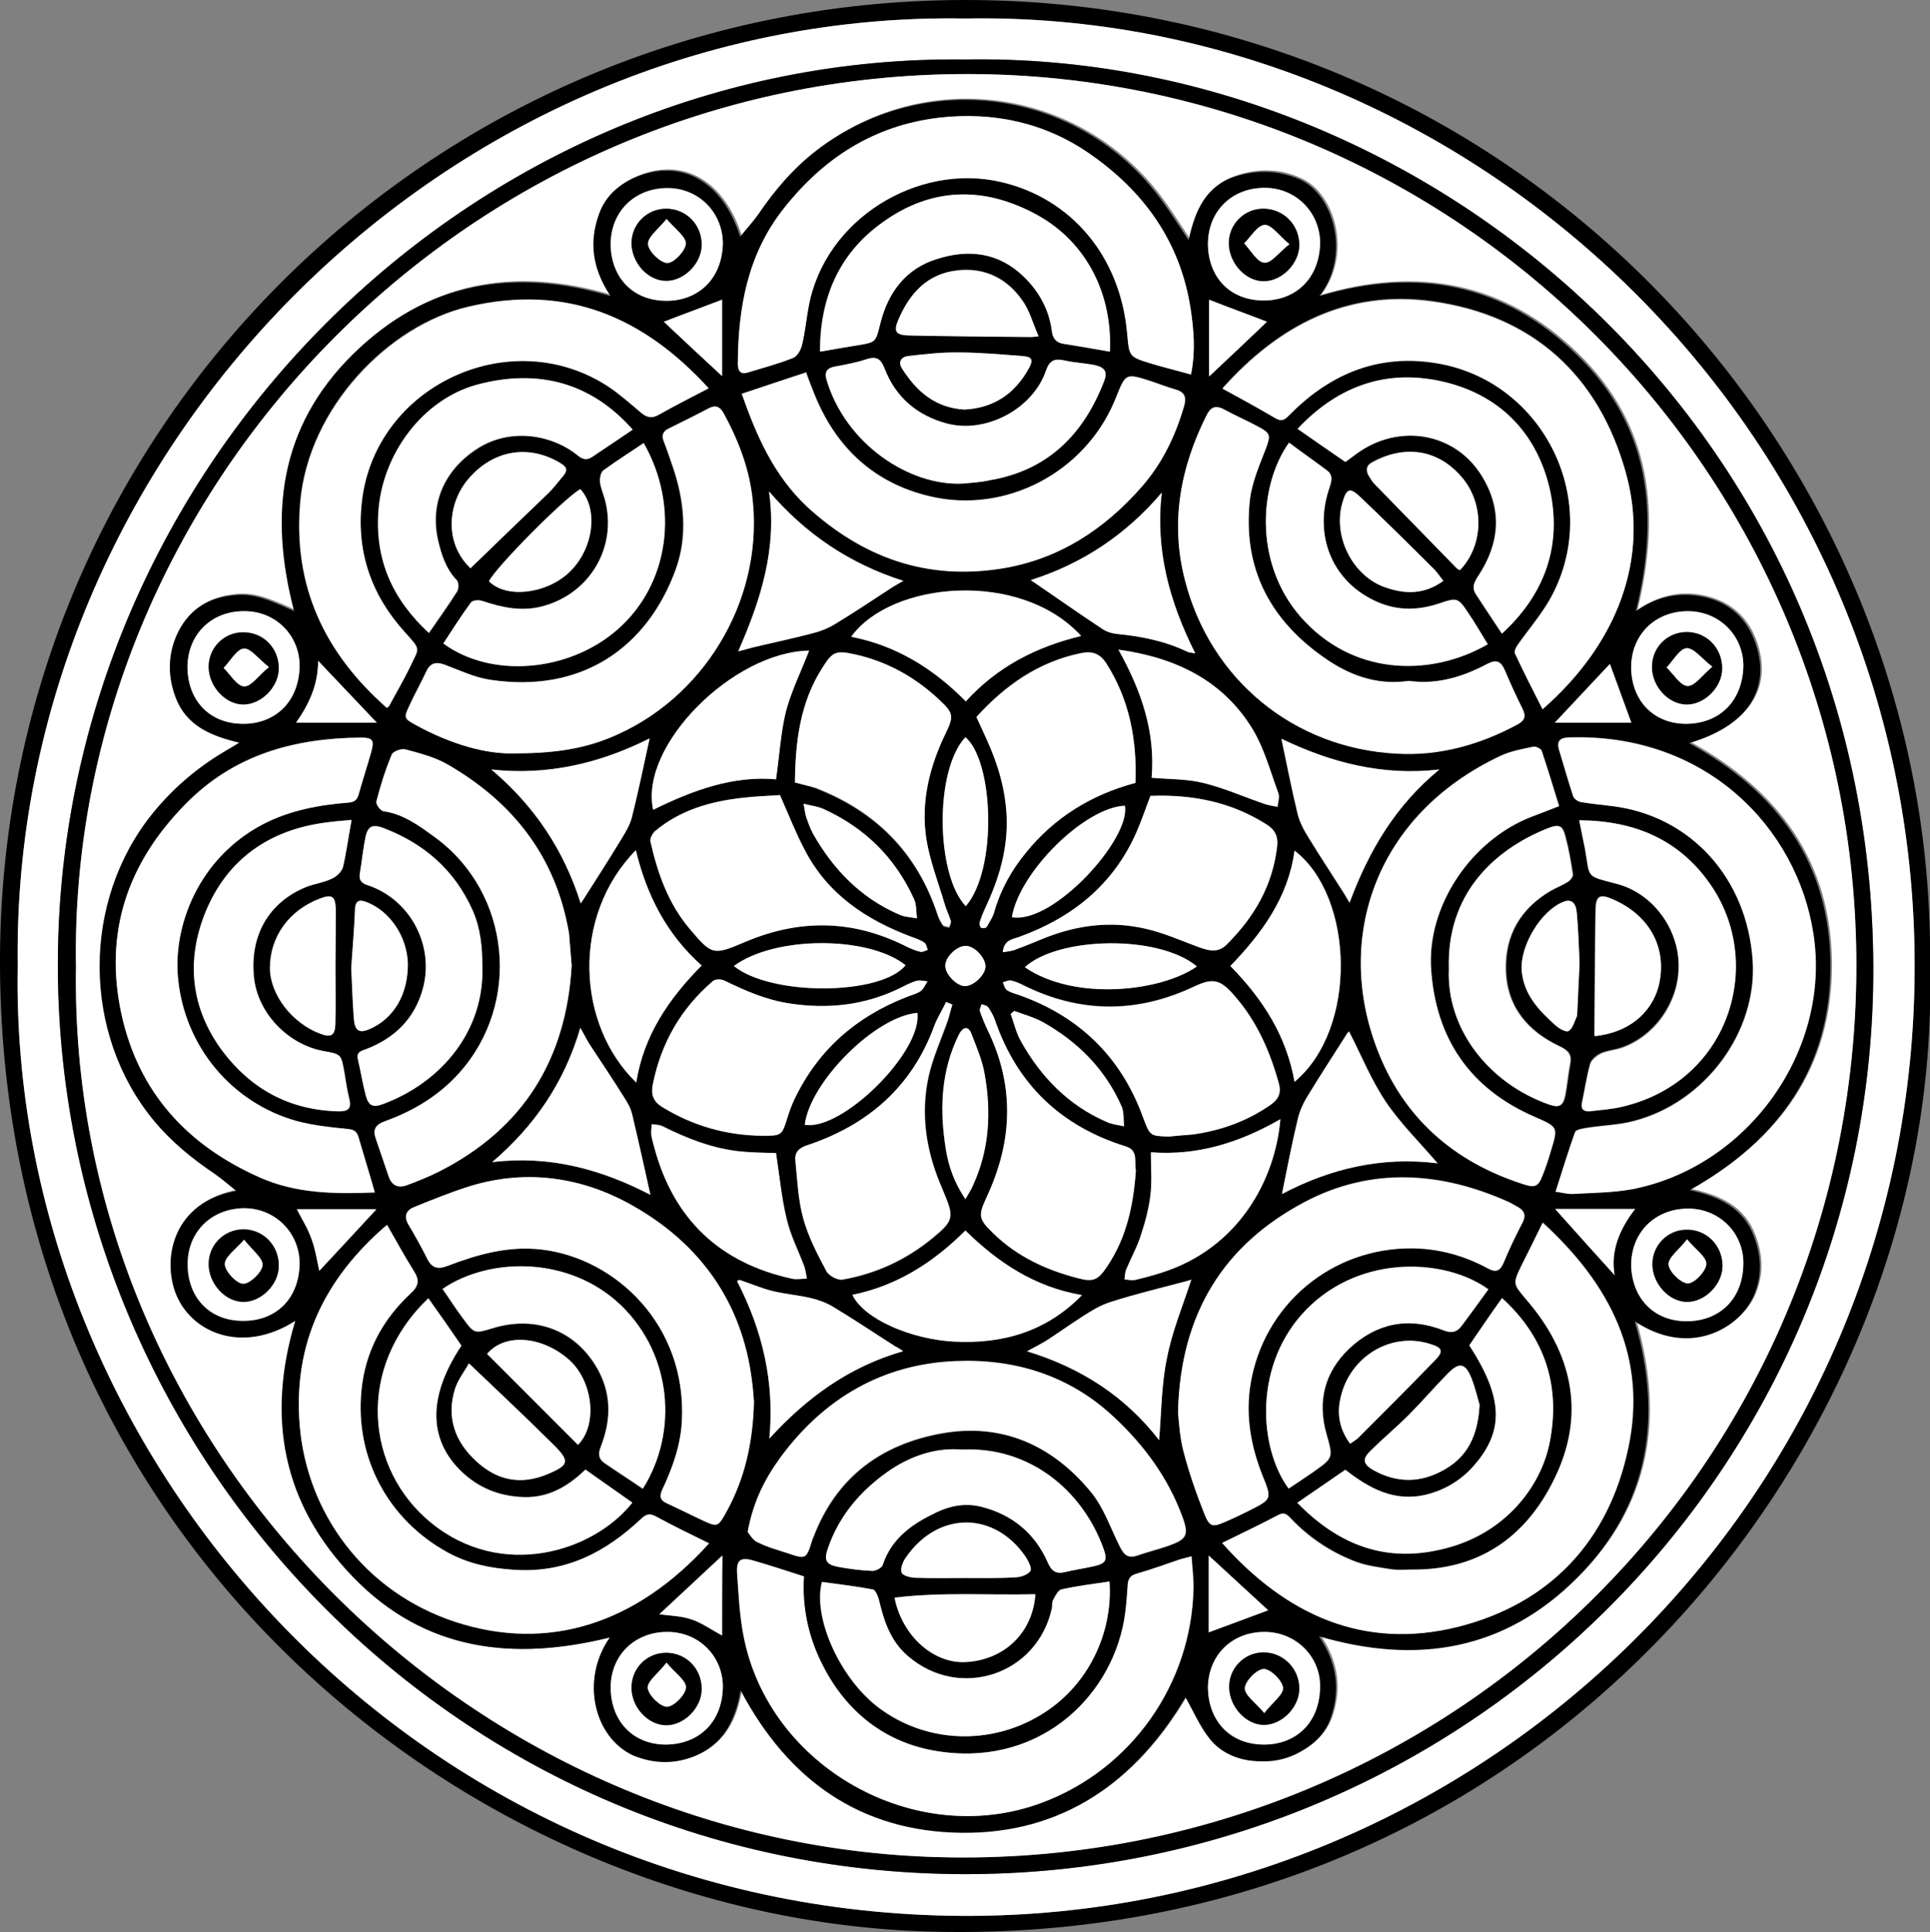 <?xml version="1.0" encoding="utf-8"?>
<!-- Generator: Adobe Illustrator 19.2.1, SVG Export Plug-In . SVG Version: 6.00 Build 0)  -->
<svg version="1.1" id="Layer_1" xmlns="http://www.w3.org/2000/svg" xmlns:xlink="http://www.w3.org/1999/xlink" x="0px" y="0px"
	 viewBox="0 0 490.2 490.6" style="enable-background:new 0 0 490.2 490.6;" xml:space="preserve">
<rect x="0" y="0" width="490.2" height="490.6" fill="#808080" stroke="none"/>
<style type="text/css">
	.st0{fill:#FFFFFF;}
</style>
<g>
	<path d="M490.2,245.9c3,119.9-97.8,248.7-253.7,244.6C119.5,487.4,1,392.2,0,245.9C-0.9,110.4,108.4,0.4,244.4,0
		C386.2-0.4,492.1,116.1,490.2,245.9z M245.3,4.7C112.9,2.4,2.7,114.7,4.5,245.2C2.2,369.8,104.9,485.7,244.3,486.5
		c132,0.7,242.2-106.5,242-241.5C486.1,108.8,373.3,2.4,245.3,4.7z"/>
	<path class="st0" d="M245.3,4.7c128-2.3,240.9,104.1,241,240.3c0.2,135-110,242.2-242,241.5C104.9,485.7,2.2,369.8,4.5,245.2
		C2.7,114.7,112.9,2.4,245.3,4.7z M245.3,15.1C119,13.5,15.3,119,14.7,243.8C14,368,114.2,475.4,244.4,475.9
		c127.8,0.4,231.8-103,231.4-230.4C475.3,109.9,363.7,13.1,245.3,15.1z"/>
	<path d="M245.3,15.1c118.4-2,230.1,94.8,230.5,230.4c0.4,127.4-103.6,230.8-231.4,230.4C114.2,475.4,14,368,14.7,243.8
		C15.3,119,119,13.5,245.3,15.1z M19.3,245.5c-2,119.8,96.4,221.4,216.5,226c128.5,4.9,235.6-96.9,235.7-226.2
		C471.6,120.5,370.4,19,245.9,18.8C116.7,18.7,17.2,126,19.3,245.5z"/>
	<path class="st0" d="M19.3,245.5C17.2,126,116.7,18.7,245.9,18.8C370.4,19,471.6,120.5,471.5,245.3
		c-0.1,129.3-107.2,231.1-235.7,226.2C115.7,466.8,17.3,365.3,19.3,245.5z M154.9,415.8c-7.5,10.7-4.1,25.4,6.4,29.7
		c5.1,2.1,10.3,2.2,15.4,0.2c7.3-2.9,10.5-8.9,11.8-16.8c12.1,23,30.5,35.9,56.1,36.2c25.8,0.3,44.2-12.9,56.9-34.4
		c2.1,3.7,3.7,7.5,6.2,10.6c2.5,3.2,6.3,5,10.5,5.5c4.2,0.5,8.2,0.1,12-2c3.8-2,6.8-4.9,8.2-8.9c2.5-7.2,1.5-14.1-3-20.7
		c24.9,7.3,47.2,3.6,65.5-14.8c18.3-18.3,21.9-40.6,14.7-65.2c14,9.3,26.5,1.9,30.2-6.4c2.2-5,2-10.1,0.1-15.1
		c-2.7-7.3-8.8-10.2-16.3-11.8c22.6-12.7,35.8-31.1,35.7-57.1c-0.1-25.9-13.5-44.1-35.9-56.4c14.5-4.2,20.8-13.4,17-25
		c-2.1-6.4-6.5-10.5-13.1-12.1c-6.3-1.5-12.2-0.1-17.4,3.6c6-24.5,3.7-46.9-15.1-65.2c-18.5-18-40.6-22.2-65.3-14.8
		c7.9-10.1,3.9-25.7-5.1-29.7c-5.3-2.4-10.7-2.5-16.2-0.7c-7.5,2.4-10.4,8.5-11.9,16.2c-2.2-3.3-4-6.1-5.9-8.8
		c-20.3-29.3-60.4-35.6-88.6-14c-6,4.6-10.8,10.3-15,16.5c-1.2,1.8-2.8,3.4-4.4,5.4c-4.4-13.8-14.6-19.7-25.8-15.4
		c-4.6,1.8-8.3,4.8-10,9.5c-2.7,7.3-1.7,14.3,2.9,21c-24.9-7.4-47-3.4-65.5,14.8c-18.7,18.4-21.3,40.8-14.9,65.2
		c-8.7-4-11.7-4.6-16.5-3.9c-6.3,0.9-10.7,4.2-13.3,9.9c-2.4,5.2-2.3,10.6-0.3,15.9c2.7,7.3,8.9,9.8,16.2,11.5
		c-1.4,0.9-2.5,1.5-3.5,2.1c-7.1,4.1-13.3,9.3-18.5,15.8c-18.1,22.3-17.9,56,0.3,78.1c4.5,5.4,9.8,9.7,15.6,13.6
		c1.7,1.2,3.3,2.6,5.3,4.2c-16,2.9-18.7,16.9-15.5,25.7c3.7,10.2,16.9,16,30.5,7.3c-7.4,24.6-3.2,46.6,14.6,65.1
		C107.9,419.4,130.5,421.8,154.9,415.8z"/>
	<path d="M154.9,415.8c-24.4,6-46.9,3.6-65.2-15.3C71.8,382,67.6,360,75,335.4c-13.6,8.7-26.8,2.9-30.5-7.3
		c-3.2-8.8-0.5-22.8,15.5-25.7c-2-1.6-3.6-3-5.3-4.2c-5.8-3.9-11.1-8.2-15.6-13.6c-18.3-22.1-18.4-55.8-0.3-78.1
		c5.2-6.4,11.4-11.6,18.5-15.8c1-0.6,2.1-1.2,3.5-2.1c-7.2-1.7-13.5-4.3-16.2-11.5c-2-5.3-2-10.7,0.3-15.9c2.6-5.7,7-9,13.3-9.9
		c4.9-0.7,7.9-0.1,16.5,3.9c-6.4-24.4-3.8-46.8,14.9-65.2c18.5-18.2,40.6-22.2,65.5-14.8c-4.6-6.8-5.6-13.7-2.9-21
		c1.7-4.7,5.4-7.7,10-9.5c11.3-4.3,21.4,1.6,25.8,15.4c1.6-2,3.1-3.6,4.4-5.4c4.2-6.2,9-11.9,15-16.5c28.3-21.6,68.3-15.3,88.6,14
		c1.9,2.7,3.7,5.5,5.9,8.8c1.6-7.6,4.4-13.8,11.9-16.2c5.4-1.7,10.8-1.6,16.2,0.7c9,4,13,19.6,5.1,29.7c24.7-7.4,46.8-3.2,65.3,14.8
		c18.8,18.2,21.1,40.7,15.1,65.2c5.2-3.7,11.1-5,17.4-3.6c6.6,1.5,11,5.7,13.1,12.1c3.8,11.6-2.5,20.8-17,25
		c22.4,12.3,35.8,30.4,35.9,56.4c0.1,25.9-13.1,44.4-35.7,57.1c7.4,1.6,13.6,4.5,16.3,11.8c1.9,5,2.1,10.1-0.1,15.1
		c-3.7,8.3-16.3,15.7-30.2,6.4c7.2,24.6,3.6,46.9-14.7,65.2c-18.3,18.4-40.6,22.1-65.5,14.8c4.5,6.6,5.5,13.5,3,20.7
		c-1.4,4.1-4.4,6.9-8.2,8.9c-3.8,2-7.8,2.5-12,2c-4.2-0.5-7.9-2.3-10.5-5.5c-2.5-3.1-4.1-6.9-6.2-10.6
		c-12.7,21.4-31.1,34.7-56.9,34.4c-25.6-0.3-44-13.3-56.1-36.2c-1.3,7.8-4.5,13.9-11.8,16.8c-5.1,2-10.2,1.9-15.4-0.2
		C150.8,441.2,147.4,426.5,154.9,415.8z M204.2,400.3c-4.4-1.4-8.5-2.8-12.7-4c-3.2-0.9-4.4-0.2-4.2,3.2c0.3,5.2,0.6,10.5,1.6,15.7
		c6.3,33.5,43.6,54.5,75.7,42.6c22.7-8.4,38.1-30.1,38.6-54.5c0.1-2.6-0.3-5.2-0.5-8.1c-1.2,0.3-2,0.5-2.7,0.7
		c-3.7,1.2-7.4,2.6-11.2,3.7c-1.6,0.5-2.2,1.3-2.3,2.9c-0.2,3-0.3,6-0.9,8.9c-3.6,20.2-22.4,37.9-48.5,33.1
		c-13.1-2.4-22.8-10.6-28.6-22.7C205.2,415.2,203.7,408.1,204.2,400.3z M395.1,302.6c1.9,0.3,3,0.6,4.1,0.5
		c5.1-0.3,10.2-0.2,15.2-1.2c29.5-5.6,50.7-35.3,46.1-64.9c-4.1-26.7-27.1-51-62.2-49.8c-2.2,0.1-3,1-2.4,3.1
		c1.2,3.9,2.3,7.9,3.6,11.8c0.2,0.7,1.2,1.3,2,1.5c2.6,0.5,5.2,0.7,7.8,1c20,2.4,34.4,18.3,35.8,39.3c1.2,18-12,36-30.2,40.7
		c-3.8,1-7.8,1.1-11.7,1.7c-1.1,0.2-2.9,0.4-3.2,1.1C398.3,292.3,396.9,297.3,395.1,302.6z M95.2,302.8c-1.5-5-2.8-9.4-4.1-13.9
		c-0.4-1.5-1-2.1-2.6-2.2c-4.3-0.5-8.8-0.9-13-2c-16.7-4.5-28.8-19-30.3-36.5c-1.2-12.9,5.1-30.1,21.4-38.8c6.9-3.7,14.3-5,22-5.6
		c1.5-0.1,2.1-0.7,2.5-2.1c1-3.6,2.2-7.2,3.2-10.8c0.8-3,0.4-3.6-2.8-3.6c-16.9,0.1-32.2,4.3-44.4,16.9
		c-14.6,15-20.7,32.6-16.3,53.1c4.3,20,16.7,33.5,35.2,41.7C75.1,303.1,84.7,303.3,95.2,302.8z M302.5,95.1c1.2-6,0.7-11.4-0.1-16.7
		c-2.6-17-11.9-29.8-25.7-39.4c-11.4-7.9-24.5-10.7-38.3-9.1c-16.4,1.9-29.2,10.2-39.3,23c-9.2,11.6-11.7,25.2-11.7,39.5
		c0,1.7,0.6,2.8,2.5,2.2c3.8-1.2,7.7-2.2,11.5-3.7c1.1-0.4,2-2.1,2.3-3.3c0.8-3.2,1-6.6,1.7-9.8c4.1-22.2,27.8-36.5,48.8-31.6
		c18,4.2,30.4,19,32.1,38.6c0.5,5.7,0.5,5.8,6,7.5C295.6,93.3,298.9,94.1,302.5,95.1z M310.4,391.8c16.3,18.3,36,27.3,60.1,21.2
		c23.3-5.9,38.1-21.7,43.1-45.2c5-23.3-4.7-41.8-21.7-57.4c-1.8,3.6-3.6,7.2-5.3,10.7c-2.5,5-2.3,4.8,1.4,9.1
		c11.1,13.1,14.7,27.9,7.6,43.7c-7,15.5-19.1,24.8-37,24.6c-1.8,0-3.5,0.2-5.3-0.1c-3.2-0.5-6.4-0.9-9.4-2.1
		c-6.1-2.4-11.5-6.1-16-10.8c-0.9-0.9-1.6-1.6-3.1-0.9C320,387.2,315.3,389.4,310.4,391.8z M180.1,391.9c-4.7-2.3-9.2-4.4-13.6-6.8
		c-1.5-0.8-2.4-0.5-3.6,0.6c-9.1,8.5-19.3,13.9-32.4,13c-6-0.4-11.5-1.5-16.8-4.4c-15.1-8.3-23.5-24.1-21.9-41.1
		c1-9.9,5.4-18.1,12.5-24.7c2.1-1.9,2.2-3.4,0.8-5.7c-2.4-3.6-4.4-7.5-6.8-11.7c-16,13.7-23.8,30.2-22.2,50.7
		c1.8,22.4,16.4,42.5,39.5,50.1C139.3,419.6,161.7,412.2,180.1,391.9z M391.8,180.1c19-16.6,27.3-38.3,21.1-60.3
		C406,95.2,389.4,80,363.8,76.4c-21.7-3-39,6.1-53.3,22.1c4.5,2.5,9,4.9,13.4,7.5c1.6,0.9,2.3,0.5,3.5-0.7
		c10-10.2,22-15.5,36.5-13.4c28.3,4,43.8,35.9,29.5,60.6c-2.3,3.9-5.3,7.4-7.9,11.1c-0.4,0.6-0.9,1.7-0.7,2.2
		C387,170.7,389.4,175.4,391.8,180.1z M180,98.6c-16.7-18.3-36.3-26.5-61-20.8c-20.4,4.7-40.7,25.7-42.8,49.6
		c-1.9,21.4,6.2,38.4,22,52.3c0.3-0.2,0.5-0.4,0.6-0.6c1.8-3.2,3.7-6.4,5.2-9.7c2.5-5.2,3-4.2-1.3-9c-8.5-9.4-12.2-20.3-10.9-32.9
		c3.3-29.6,37.9-45.8,62.8-29.3c2.8,1.9,5.4,4.2,8,6.4c1.5,1.3,2.8,1.7,4.7,0.6C171.5,103,175.6,100.9,180,98.6z M357.8,172.9
		c-7.4,1.1-14.1-1.1-20.2-5.1c-14.8-9.8-22.2-23.4-20.1-41.3c0.5-4.4,2.5-8.7,4.1-12.9c1.1-3.1,1.1-3.7-1.8-5.2
		c-2.9-1.6-6-2.9-8.9-4.5c-2.3-1.2-3.5-0.5-4.5,1.6c-6.6,13.2-9.1,27-5.5,41.5c6.4,25.5,27.7,43,54,44.3c10.9,0.5,21-2.3,30.5-7.4
		c1.8-1,2.3-2,1.3-4c-1.6-3.2-3.1-6.5-4.5-9.8c-0.9-2.2-2.1-2.8-4.4-1.6C371.5,171.9,365,173.9,357.8,172.9z M130.9,191.3
		c11.2,0,18.8-1.5,26.1-4.9c23.1-10.5,37.3-35.9,33.9-61c-1-7.3-3.7-14-7.2-20.5c-0.9-1.7-2-2.2-3.8-1.2c-3.3,1.7-6.7,3.4-10.1,5.1
		c-1.4,0.7-1.9,1.7-1.3,3.2c0.8,2,1.5,4.1,2.2,6.2c3,8.7,3.9,17.9,0.9,26.3c-7.2,19.9-23.9,31.7-47.3,28.1
		c-3.9-0.6-7.6-2.4-11.4-3.8c-2.2-0.8-3.6-0.5-4.7,1.7c-1.3,2.9-2.9,5.6-4.2,8.5c-1.6,3.4-1.5,3.5,1.7,5.2
		C114.4,188.9,123.4,191.6,130.9,191.3z M191.5,356c-0.1-1.3-0.3-3.3-0.5-5.3c-2.4-20.1-13.3-34.9-30.4-44.6
		c-12.5-7.1-26.6-9.3-40.9-5c-4.9,1.5-9.7,3.4-14.5,5.4c-2,0.8-2.7,2.3-1.5,4.4c1.7,2.9,3.3,5.8,4.8,8.7c1.2,2.4,2.8,2.7,5.3,1.8
		c7.6-2.9,15.4-5.1,23.8-4.1c18.7,2.2,36.8,19.2,35.6,43.4c-0.3,6.3-2.3,12-5,17.6c-0.8,1.7-0.6,2.7,1.3,3.5c3.1,1.3,6,2.9,9,4.3
		c3.7,1.7,3.8,1.7,5.9-2C189.2,375.6,191.3,366.4,191.5,356z M299.2,358.6c0.3,2.2,0.4,6.2,1.4,9.9c1.5,5.5,3.3,10.9,5.4,16.1
		c1.2,3.1,2,3.2,5.1,1.8c2.1-0.9,4.1-1.9,6.2-2.9c5.7-2.9,5.8-2.9,3.4-8.8c-3-7.5-4.3-15.2-3.1-23.2c3.2-20.3,20.6-34.8,41.2-34.6
		c6.8,0.1,13.2,1.8,19.1,5.1c2,1.1,3.1,0.7,4-1.4c1.4-3.4,3-6.7,4.7-10c1.2-2.2,0.5-3.4-1.5-4.4c-0.6-0.3-1.1-0.6-1.6-0.9
		c-17.4-7.9-35.2-9.1-52.2-0.1C310.9,316.1,299.8,333.4,299.2,358.6z M396,204.7c-1.5-4.9-2.9-9.4-4.4-14c-0.2-0.6-1.5-1.2-2.1-1.1
		c-2.8,0.6-5.7,1.1-8.3,2.3c-31.8,15-42.2,46.1-31.5,74.3c6.6,17.5,19.5,28.8,37.2,34.5c2.9,0.9,3.8,0.6,4.9-2.2
		c0.8-2,1.5-4.1,2.1-6.2c1.9-6.2,1.8-6.1-4.1-8.7c-16.4-7.1-25.1-19.9-26.3-37.4c-1.1-16.2,10.3-32.9,25.5-38.8
		C391.2,206.5,393.5,205.6,396,204.7z M188.4,100c3.8,10.9,8.2,20.8,16.7,28.6c14.1,12.9,30.2,18.7,49.3,15.7
		c14.5-2.3,26.1-9.8,35.6-20.7c5.2-5.9,8.6-12.9,10.8-20.5c0.7-2.4,0.1-3.6-2.3-4.3c-2.1-0.6-4.1-1.4-6.2-2.1c-6.3-2-6.3-2-8.7,4
		c-0.2,0.4-0.3,0.8-0.5,1.2c-7.7,18.1-27.6,28.6-46.7,24.1c-14.3-3.3-24.1-12.4-29.5-26c-0.7-1.8-1.4-3.5-2.1-5.5
		C199.2,96.4,194,98.1,188.4,100z M145.2,245.2c-0.2-2.6-0.4-4.9-0.6-7.3c0-0.5-0.1-1-0.2-1.6c-3.4-18.9-14.1-32.5-30.4-42
		c-3.3-1.9-7.3-2.9-11-4c-1-0.3-3.2,0.5-3.5,1.3c-1.6,3.9-2.8,7.9-3.9,11.9c-0.2,0.7,1.1,2.4,1.8,2.5c5.2,0.8,9.2,3.8,13.2,6.7
		c19.1,14.1,21.9,42.1,6,59.8c-5.2,5.7-11.6,9.6-18.8,12.2c-2.2,0.8-3.2,1.9-2.4,4.3c1.1,3.2,2.2,6.5,3.3,9.7
		c0.8,2.4,2.5,3.1,4.8,2.2c2.7-1,5.4-2.1,8-3.4C133.1,286.6,143.9,268.8,145.2,245.2z M189.9,389c0.7,0.7,1.4,2.2,2.6,2.7
		c2.3,1.2,4.9,1.9,7.4,2.7c4.9,1.7,4.9,1.6,6.5-3.4c0.1-0.3,0.2-0.5,0.3-0.7c5.8-15.2,17.3-23.6,32.8-26.3c15.3-2.7,28,3.1,37.7,15
		c3.2,3.9,5,9,7.2,13.6c1,2,1.9,3.3,4.4,2.5c2.6-0.9,5.4-1.6,8-2.5c4.8-1.7,5.3-2.8,3.5-7.6c-3.6-9.7-9.5-17.9-17.1-24.9
		c-11.3-10.6-25.2-14.9-40.2-14.4c-18.7,0.7-33.6,9.4-44.7,24.5C194.1,375.6,191.2,381.5,189.9,389z M117.2,341.7
		c-2.8-4.1-5.6-8.1-8.4-12.1c-18.5,17.6-16,43.4,0.7,57c17.9,14.6,41.2,7.4,51.1-5.1c-3.9-2.8-7.8-5.5-11.9-8.4
		c-4.5,4.3-9.4,7.2-15.7,7c-6.2-0.2-11.6-2.4-16.1-6.8C108.7,365.2,108.8,354.3,117.2,341.7z M329.5,381.6
		c10.6,10.8,22.7,15.4,37.4,11.7c15.1-3.7,24.4-15.4,26.7-26.9c2.8-14.2-1-26.6-12.1-36.7c-1.5,2.2-2.9,4.1-4.2,6
		c-1.4,2-2.7,4-4.1,6c8.6,13.3,8.9,21.6,1.2,30.5c-3.3,3.7-7.3,6.2-12.1,7.4c-8.1,2-14.6-1.6-20.6-6.3
		C337.6,376.1,333.8,378.7,329.5,381.6z M341.7,117.3c1-0.8,1.9-1.5,2.8-2.1c10.7-7.8,24.9-5.4,31.7,5.5c5.3,8.6,4.7,17.1-0.7,25.4
		c-1,1.6-1.8,3-0.7,4.8c2.1,3.3,4.3,6.5,6.6,10c11.2-10.2,15.3-22.8,12.1-36.9c-3.1-13.6-12.1-23.3-25.9-26.8
		c-14.6-3.8-27.5,0.4-38.1,11.7C333.7,111.8,337.7,114.5,341.7,117.3z M89.3,208.2c-2.4,0.2-4.6,0.4-6.7,0.7
		c-14.2,1.9-24.7,9.3-30.2,22.4c-5.1,12.3-4,24.6,4.2,35.6c7.3,9.8,17.1,15,29.5,15.3c2.3,0.1,3.3-0.6,2.7-3.1
		c-0.6-2.3-0.9-4.6-1.3-7c-0.8-4.4-0.8-4.4-5.2-5.2c-9.1-1.7-16.7-9.6-17.7-18.5c-1.2-10.8,3.7-19.3,13.3-23.2
		c2.1-0.8,4.4-1.1,6.5-2.1c1.2-0.6,2.5-1.8,2.8-3C88,216.4,88.5,212.5,89.3,208.2z M160.7,109.1c-10.3-11.7-23.7-15.7-39.6-11.3
		c-13.6,3.7-23.8,17.3-24.9,32c-0.9,12.4,3.5,22.4,12.8,31c2.6-3.8,5-7.1,7.2-10.6c0.4-0.7,0.4-2.2-0.1-2.8c-2.8-2.9-4-6.5-4.8-10.3
		c-2.1-9.4,1.8-18,10.3-23.3c8.6-5.4,19.2-3.1,25.3,2c1.4,1.1,2.4,1.1,3.7,0.2C153.8,113.7,157.2,111.5,160.7,109.1z M281.9,89.3
		c0.6-14.2-5.7-27.7-18.7-34.8c-13.4-7.3-26.8-7-39.3,2.1c-11,8-15.7,19.2-15.7,32.7c3.3-0.6,6.4-1.1,9.4-1.6c5-0.8,4.8-0.9,6-5.9
		c1.9-7.7,6.5-13.6,14.2-16c8-2.6,15.8-1.7,22.2,4.5c3.9,3.8,6.4,8.3,7.1,13.8c0.2,1.8,1.1,2.9,2.9,3.2
		C274,87.9,277.9,88.6,281.9,89.3z M281.8,401.6c-4.2,0.7-8.3,1.2-12.3,2c-0.9,0.2-1.6,1.7-2.1,2.7c-0.3,0.6-0.1,1.4-0.3,2.1
		c-3.7,16.9-23.4,23.4-36.5,12.2c-4.6-3.9-6.2-9.1-7.5-14.6c-0.2-0.9-0.8-2.3-1.5-2.4c-4.3-0.8-8.6-1.3-12.9-1.9
		c-2.4,9,4.6,24.6,14.5,32c11.9,8.9,28.1,9.6,41,1.8C276.3,428.3,282.7,414.8,281.8,401.6z M401.1,208.3c0.5,2.5,1,4.8,1.4,7.1
		c1.3,7.6-0.1,6.7,8.2,8.9c9,2.4,15.5,11.1,15.6,20.5c0.2,9.5-6.2,18.5-15,21.3c-1.6,0.5-3.3,0.6-4.8,1.3c-1.1,0.5-2.4,1.6-2.7,2.7
		c-0.9,3.3-1.4,6.7-2.1,10c-0.3,1.7,0.8,2.1,2,1.9c2.7-0.2,5.4-0.5,8-1.1c27.2-6.2,36.5-35.7,23.1-55.8
		C426.9,213.3,415.3,208.4,401.1,208.3z M198.1,201.9c-2.9,0.2-6.2,0.3-9.5,0.7c-8.1,1-15.8,3.1-22.2,8.5c-0.7,0.6-1.3,1.8-1.1,2.6
		c1.8,8,4.5,15.6,9.9,22.1c5.7,6.7,5.9,6.9,14.1,3.4c13.8-5.9,27.4-5.7,40.9,1.1c1.2,0.6,2.4,1.1,3.7,1.4c0.5,0.1,1.2-0.3,1.8-0.5
		c-0.2-0.6-0.3-1.5-0.8-1.8c-1-0.7-2.2-1.1-3.3-1.5c-11.5-4.3-21.3-10.8-27.1-22C202.1,211.5,200.3,206.9,198.1,201.9z M296.9,288.6
		c2-0.2,4-0.3,6-0.6c7.2-1,13.9-3.3,19.9-7.6c1.9-1.4,2.7-2.9,2-5.4c-2.3-8.3-5.7-16-11.5-22.5c-3.4-3.8-5.3-4.2-9.9-2.1
		c-14.6,6.9-29.1,6.9-43.5-0.3c-1-0.5-2.1-1-3.2-1.2c-0.6-0.1-1.3,0.3-2,0.5c0.3,0.7,0.5,1.5,1,1.9c0.8,0.6,1.9,0.9,2.9,1.2
		c15.4,5.4,26.1,15.7,31.7,31.1C292.1,288.4,292,288.4,296.9,288.6z M201.9,198.7c1.9,0.5,3.6,0.9,5.2,1.5
		c15.3,5.9,25.8,16.4,31,32.1c0.3,1,0.8,1.9,1.4,2.8c0.3,0.4,1.1,0.4,1.6,0.5c0.2-0.5,0.6-1.2,0.4-1.6c-0.4-1.5-1.1-2.9-1.6-4.4
		c-1.6-5.4-3.7-10.8-4.6-16.3c-1.5-9.5,0.8-18.6,5-27.2c1.9-4,1.7-4.9-1.5-8c-6.2-5.9-13.5-9.9-21.9-11.8c-4.6-1-5.4-0.6-8,3.4
		C203.2,178.4,202.1,188.3,201.9,198.7z M241.9,255.1c-0.5-0.2-1-0.4-1.5-0.6c-1,2.1-2.3,4.1-3.1,6.3c-5.7,15.4-16.9,25-32.2,30.1
		c-2.2,0.7-3.2,1.9-3,3.9c0.5,4.9,0.7,10,2,14.7c1.3,4.6,3.6,9.1,5.9,13.4c0.6,1.1,2.8,2.3,4,2.1c8.6-1.5,16.3-5.1,23.1-10.7
		c5.2-4.3,5.3-5.2,2.7-11.4c-0.3-0.8-0.7-1.6-1-2.4c-3.6-8.7-4.9-17.8-2.9-27c1.1-5,3.3-9.7,5-14.6
		C241.2,257.6,241.5,256.3,241.9,255.1z M193.6,288.4c4.9,0,5,0,6.4-4.6c0.5-1.6,1-3.2,1.8-4.7c5.9-12.5,15.6-20.9,28.4-25.9
		c1.2-0.5,2.6-0.8,3.6-1.5c0.8-0.5,1.2-1.6,1.8-2.5c-1,0-2-0.4-2.9-0.1c-1.5,0.5-2.9,1.3-4.3,1.9c-8.9,4.3-18.2,5.3-27.9,3.8
		c-5.9-0.9-11.2-3.2-16.5-5.8c-0.8-0.4-2.3-0.4-2.9,0.1c-8.1,7-13.2,15.7-15.3,26.3c-0.5,2.5,0.1,4.3,2.4,5.7
		C176,285.9,184.5,288.3,193.6,288.4z M254.7,241.8c1.3-0.3,2.4-0.3,3.3-0.7c2.5-0.9,4.9-1.9,7.3-2.9c8.3-3.3,16.8-4.4,25.5-2.4
		c4.5,1,8.8,2.8,13.1,4.5c2.7,1,5.3,1.9,7.6-0.4c7-7,11.8-15.1,12.9-25.2c0.3-2.5-0.7-4.1-2.8-5.4c-9-5.7-18.9-7.6-29.4-7.2
		c-1.2,3.1-2.2,6.2-3.5,9.1c-5.9,13.4-16.3,21.8-29.8,26.7C257.2,238.6,255,238.6,254.7,241.8z M288.5,297.2
		c-0.4-2.2,0.8-5.1-2.6-6.1c-16.4-5.1-27.6-15.8-33.2-32.1c-0.4-1.1-1-2.3-1.7-3.2c-0.3-0.4-1.1-0.5-1.7-0.8
		c-0.2,0.6-0.6,1.3-0.4,1.8c0.6,1.7,1.3,3.4,2.1,5.1c3.1,6.4,4.8,13.1,4.8,20.3c0,7.8-2.1,15-5.3,22c-2.1,4.6-1.9,5.4,1.7,8.9
		c6,5.8,13.3,9.3,21.3,11.4c4.1,1.1,5.3,0.7,7.7-2.9C286.1,314.3,287.9,305.9,288.5,297.2z M288.4,198.8c0.4-11-1.5-21.1-7.4-30.4
		c-1.6-2.6-3.7-3.2-6.5-2.6c-10.7,2.2-19.2,8.1-26.5,16.2c0.9,2,1.8,4,2.7,5.9c2.9,6.3,4.8,12.9,5,20c0.2,8.1-2.1,15.5-5.5,22.7
		c-0.6,1.2-1.1,2.4-1.4,3.6c-0.1,0.4,0.1,1.1,0.4,1.3c0.4,0.2,1.2,0.1,1.4-0.2c0.7-1.2,1.5-2.4,1.9-3.7c1.6-5.7,4.4-10.7,8.1-15.2
		C267.8,207.5,277.1,201.8,288.4,198.8z M368,246c-0.6,15.1,10,28.9,25.4,34.4c2.7,1,3.7,0.5,4.3-2.3c0.5-2.6,0.7-5.2,1.2-7.8
		c0.5-2.4-0.3-3.5-2.6-4.6c-8.2-3.9-13.5-10.1-13.7-19.5c-0.2-8.8,3.7-15.5,11.4-20c1.4-0.8,3-1.4,4.4-2.3c0.6-0.4,1.3-1.3,1.2-1.9
		c-0.5-3.1-1-6.2-1.8-9.3c-0.8-3.2-1.6-3.6-4.7-2.3C379.5,215.8,367.4,226.9,368,246z M244.4,368.1c-6.5-0.5-13.2,1.5-19.2,5.8
		c-6.9,4.9-12.1,11.1-14.9,19.2c-1.1,3.1-0.6,4.2,2.7,4.8c2.8,0.5,5.7,0.9,8.6,1c0.9,0,2.4-0.8,2.6-1.5c2.2-6.9,7.6-10.5,13.7-13.4
		c3.5-1.7,7.3-2.3,11.3-1.4c7.9,2,13.6,6.7,16.9,14.1c0.9,2.1,2.1,3,4.4,2.5c2.5-0.6,5-1,7.4-1.5c3-0.7,3.5-1.5,2.4-4.4
		C274.9,378.2,261.3,367.2,244.4,368.1z M122.5,245.1c0-4.7-0.4-9.5-2.5-14.1c-4.6-10.2-12.3-16.8-22.6-20.8c-2.8-1.1-4-0.5-4.6,2.4
		c-0.6,3-0.9,6.1-1.4,9.1c-0.3,1.7,0.4,2.4,2,3c10.8,3.6,17,15.3,14,26.3c-2.1,7.6-7.1,12.5-14.3,15.3c-1.2,0.5-2.6,0.7-2.2,2.6
		c0.7,3.1,1.2,6.2,2,9.2c0.7,2.6,1.8,3.1,4.3,2.2C112.3,274.8,123.2,261.5,122.5,245.1z M244.4,122.8c2.3-0.2,4.7-0.4,7-0.8
		c14.7-2.5,23.7-11.5,28.9-25c0.9-2.4,0.2-3.7-2.3-4.2c-2.6-0.6-5.2-0.7-7.8-1.2c-2.4-0.5-3.7-0.1-4.6,2.6
		c-3.4,9.8-15.4,16.2-25.3,13.4c-7.4-2-12.9-6.6-15.7-13.9c-0.9-2.3-1.9-3.4-4.6-2.4c-2.6,0.9-5.4,1.3-8.2,1.9
		c-2,0.4-2.5,1.5-1.9,3.4C214.8,112.7,230.8,123.4,244.4,122.8z M327.4,112.4c-7.9,11-9,31.9,4.1,45.5c13.4,13.9,32.7,13.4,46.3,5.6
		c-1.7-2.7-3.2-5.4-5-8c-2.5-3.7-2.9-3.8-7.1-2.4c-5.4,1.9-10.6,2-15.9-0.3c-11.5-5-16.5-17-12.1-29.4c0.6-1.6,0.8-2.9-0.7-4
		C333.8,117.1,330.6,114.8,327.4,112.4z M112.4,327.3c1.7,2.6,3.3,5.1,5.1,7.5c2.9,4,3,4,7.7,2.5c10.5-3.2,20.4,0.4,26,9.5
		c4.1,6.6,4.1,13.6,1.3,20.7c-0.7,1.8-0.5,3,1,4.1c3.2,2.2,6.5,4.3,9.7,6.5c9-14.2,7.4-33.9-5.4-46.4
		C144.8,318.8,124.2,319.2,112.4,327.3z M327.3,378c2.1-1.4,4.2-2.8,6.3-4.2c5.1-3.6,5.1-3.6,3.4-9.6c-2.4-8.3-0.5-15.7,5.7-21.7
		c6.9-6.5,15.1-8.2,24-4.7c1.9,0.8,3.4,0.5,4.6-1.1c2.3-3.1,4.5-6.2,6.8-9.3c-10.7-7.8-32.2-9.2-46.1,5
		C318.2,346.3,319.7,367.7,327.3,378z M163.5,112.5c-3.4,2.3-6.9,4.5-10.2,6.9c-0.7,0.5-1,2-0.9,3c0.1,1.5,0.8,2.9,1.2,4.3
		c3.3,12-3.6,23.9-15.6,27.2c-5.3,1.5-10.4,0.4-15.5-1.3c-0.9-0.3-2.5-0.2-2.9,0.4c-2.5,3.4-4.7,6.9-7,10.4
		c12.1,9,31.9,7.3,44.3-3.6C169.9,148.4,172.8,128.8,163.5,112.5z M161.5,215.9c-16.4,16.7-15,44.3,0.1,58.9
		c1.9-11.9,8.2-21.2,16.6-29.7C169.3,237.2,164.2,227.4,161.5,215.9z M216.5,328.8c2.9,6.1,14.8,11.3,25.9,11.8
		c12.3,0.6,23.2-2.5,32.4-11.8c-12.1-2-21.3-8.2-29.6-16.4C237,320.7,227.8,326.5,216.5,328.8z M328.8,274.7
		c16.1-13.4,15.2-47,0-58.7c-1.6,11.9-8.3,21-16.3,29.3C320.7,253.6,326.7,262.9,328.8,274.7z M274.6,161.5
		c-15.4-16.9-48.2-13.9-58.4,0.2c11.4,2.2,20.8,7.9,29.1,16.4C253.3,169.3,263.2,164.2,274.6,161.5z M197.1,292.8
		c-2.8-0.1-6-0.1-9.2-0.5c-7-0.7-13.4-3.3-19.6-6.4c-0.8-0.4-1.8-0.3-2.7-0.5c-0.1,0.9-0.2,1.8-0.1,2.7c0.1,1.1,0.5,2.2,0.8,3.3
		c5,18.1,16.6,29.1,34.9,33.2c1.2,0.3,2.5,0,3.8,0c-0.2-1.1-0.4-2.2-0.7-3.2c-1.5-3.9-3.4-7.7-4.4-11.8
		C198.5,304.2,198,298.6,197.1,292.8z M292.5,197.5c4.6,0.4,8.9,0.2,12.9,1.2c5.4,1.3,10.6,3.6,15.8,5.4c1,0.4,2.1,0.5,3.2,0.7
		c0.1-1.2,0.6-2.5,0.2-3.5c-2-5.4-3.5-11.1-6.4-16c-7.6-12.5-19.5-18.3-34.2-20.4C289.9,175.4,293.5,185.9,292.5,197.5z
		 M325.2,284.2c-10.3,5.9-20.9,9.3-32.8,8.4c0,3.9,0.3,7.3-0.1,10.7c-0.4,3.4-1.3,6.9-2.4,10.2c-1,3-2.5,5.8-3.7,8.7
		c-0.3,0.8-0.3,1.8-0.5,2.7c0.9,0.1,1.8,0.3,2.7,0.1c2.2-0.5,4.4-1.1,6.6-1.8C314.6,317,323.9,299.6,325.2,284.2z M197.1,197.9
		c0.8-6.1,1.1-11.8,2.5-17.1c1.4-5.3,3.9-10.3,5.9-15.5c-19.4,0.3-43.2,24.1-39.6,40.4C175.9,200.7,186.2,196.9,197.1,197.9z
		 M294.4,365.7c0.6-7.1,0.5-14,1.9-20.7c1.3-6.8,4-13.2,6.2-20c-0.5,0.1-0.8,0.2-1.2,0.4c-4.9,1.3-9.8,2.5-14.7,3.9
		c-2.9,0.8-5.9,1.6-8.5,3.1c-4.2,2.4-8,5.3-12.1,7.9c-1.4,0.9-3,1.7-5.2,2.9C274.8,347.4,286,354.8,294.4,365.7z M147.4,261
		c-4.1,14-11.8,25-22.4,34.1c14.5-1.8,27.7,1.8,40.2,8.3c-1.6-7.2-3-14-4.7-20.7c-0.4-1.6-1.3-3-2.2-4.4c-2.8-4.4-5.8-8.8-8.6-13.2
		C149,264,148.4,262.8,147.4,261z M261.8,147.3c6.1,4.2,12.1,8.4,18.1,12.4c1.1,0.7,2.6,1.1,3.9,1.3c6.1,0.6,12.1,1.8,17.7,4.5
		c0.4,0.2,0.9,0.2,2,0.4c-6.6-13.1-10.2-26.3-8.5-40.8C286,135.8,274.8,143.2,261.8,147.3z M365.6,195.4
		c-14.4,1.7-27.7-1.8-40.2-7.8c1.4,6.6,2.6,12.8,4.1,19c0.5,2.1,1.6,4.2,2.8,6.1c2.8,4.6,5.8,9.1,8.7,13.7c0.5,0.8,0.9,1.5,1.7,2.8
		C347.8,215.7,354.7,204.3,365.6,195.4z M187.5,165.4c1.6-0.4,2.7-0.7,3.8-1c4.9-1.2,9.9-2.2,14.8-3.5c2.1-0.5,4.2-1.3,6-2.4
		c5-3,9.8-6.3,14.8-9.5c0.8-0.5,1.6-0.9,2.6-1.5c-13.8-4.4-24.9-12-34.1-22.7C197.4,139.2,193.3,152.2,187.5,165.4z M165,187.5
		c-12.5,6.3-25.9,9.5-40.2,7.9c10.9,9.2,18.4,20.4,22.7,34c0.3-0.5,0.6-0.8,0.8-1.2c3.2-5,6.4-10,9.5-15.1c1.1-1.8,2.2-3.6,2.7-5.6
		C162.2,201,163.5,194.4,165,187.5z M229.4,343.1c-1.1-0.7-1.5-1-2-1.2c-5.2-3.4-10.4-6.8-15.7-10c-1.7-1.1-3.8-1.8-5.8-2.3
		c-3.2-0.8-6.6-1-9.8-1.8c-2.8-0.7-5.5-1.8-8.3-2.8c-0.2,0.1-0.4,0.2-0.6,0.3c6.4,12.6,9.6,25.8,8.2,40
		C204.8,355.1,215.5,347.1,229.4,343.1z M325.6,303.2c12.1-6.4,25.3-9.6,39.6-7.8c-4.6-5.4-9.5-10.1-13.2-15.7
		c-3.7-5.5-6.2-11.8-9.3-17.8c0,0.1-0.3,0.3-0.5,0.6c-3.3,5.1-6.7,10.2-9.8,15.5c-1.2,1.9-2.2,4-2.7,6.2
		C328.1,290.5,326.9,296.8,325.6,303.2z M370.8,144.8c6.1-6.3,6.3-16.7,0.5-23.6c-6-7.1-14.4-8.4-22.8-3.9c-1.6,0.9-1.7,2.1-0.9,3.5
		c0.5,0.8,1,1.7,1.7,2.3c6.8,7,13.6,13.9,20.4,20.9C370,144.4,370.4,144.6,370.8,144.8z M119.1,346.2c-1,1.8-2.7,3.9-3.5,6.3
		c-2.3,7.3-0.1,13.5,5.4,18.5c5.3,4.9,11.4,6.1,18.2,3.2c5.1-2.2,5.5-3.2,1.7-7.1C133.9,360.2,126.6,353.5,119.1,346.2z
		 M119.5,144.3c6.6-6.4,13.1-12.6,19.6-18.9c1.4-1.4,2.7-3,4-4.6c1.1-1.3,1-2.1-0.6-3.1c-8-5-17.3-3.5-23.6,4
		C113.8,127.6,112.6,137.7,119.5,144.3z M375.8,356.7c-0.4-1.5-1-4.2-2-6.6c-1.7-4.1-3.2-4.3-6.2-1.2c-3.4,3.4-6.5,7.1-9.9,10.5
		c-3.1,3.1-6.5,5.9-9.6,9c-2.1,2.1-1.8,3.4,0.7,4.9c6.1,3.4,12.2,3.3,18.2-0.2C372.7,369.7,375.4,364.4,375.8,356.7z M405.1,263.1
		c8.3-0.8,14.3-5.6,16.1-12.8c2.4-9.4-2.1-17.8-11.6-22c-3.2-1.4-4.3-1-4.4,2.5c-0.2,10.7-0.2,21.3-0.3,32
		C405,262.9,405,263,405.1,263.1z M227.2,405.7c1.9,9.8,10.1,16.9,18.2,16.4c9.7-0.6,16.8-7.5,17.5-17.2
		C251.1,405.1,239.2,404.3,227.2,405.7z M263.8,85.4c-1.4-3.3-2.3-6.6-4.1-9.2c-3.9-5.6-9.6-8.4-16.5-7.6
		c-7.6,0.9-12.1,5.8-14.9,12.4c-1.3,3.1-0.8,4.1,2.6,4.1c10.2,0.3,20.5,0.3,30.7,0.4C262,85.7,262.5,85.6,263.8,85.4z M85.2,245.3
		C85.2,245.3,85.2,245.3,85.2,245.3c0-4.8,0.2-9.6,0-14.4c-0.1-3.4-1-3.8-4.1-2.7c-7.8,3-12.6,9.7-12.6,17.6
		c0,6.7,5.6,14.1,12.8,16.7c2.7,1,3.7,0.5,3.8-2.5C85.3,255.1,85.2,250.2,85.2,245.3z M335.3,61.8c0-7.9-6.1-14.1-13.9-14.1
		c-8.4-0.1-14.6,5.9-14.6,14.3c0,8,5.2,14.2,14,14.3C328.4,76.4,335,71.5,335.3,61.8z M183.6,428.3c0-7.8-6.2-13.9-14.1-13.9
		c-8.4,0-14.5,6.1-14.3,14.5c0.2,8.4,5.9,14.2,14.2,14.1C177.9,442.8,183.5,437,183.6,428.3z M414.3,321.3
		c0.2,8.2,5.6,14.2,14.1,14.2c8.1,0,14.2-5.4,14.4-14.6c0.1-7.8-6.1-14-14-14C420.4,306.9,414.3,312.9,414.3,321.3z M306.8,428.7
		c0.1,8,5.3,14.2,14,14.3c7.7,0.1,14.3-4.9,14.4-14.5c0.1-7.9-6.1-14-13.9-14.1C313,414.3,306.9,420.3,306.8,428.7z M76.1,320.9
		c0-7.8-6.1-14-14-14.1c-8.4,0-14.6,6-14.5,14.4c0.1,8.1,5.4,14.2,14,14.2C69.6,335.5,75.9,330.3,76.1,320.9z M442.8,169.1
		c0-7.8-6.2-13.9-14.1-13.9c-8.4,0-14.5,6.1-14.4,14.5c0.1,8.4,5.8,14.2,14.2,14.1C436.9,183.7,442.6,178,442.8,169.1z M76.1,169.3
		c0-7.9-6.1-14.1-13.9-14.1c-8.4-0.1-14.6,5.9-14.5,14.3c0,8,5.2,14.2,14,14.3C69.3,183.9,75.8,178.9,76.1,169.3z M183.6,61.9
		c0-7.9-6.1-14.1-13.9-14.2c-8.4-0.1-14.6,5.9-14.6,14.3c0,7.9,5,14.2,14,14.3C176.6,76.4,183.3,71.5,183.6,61.9z M245.2,304.5
		c0.9-1.5,1.6-2.6,2-3.6c4.1-9,4.6-18.5,2.9-28c-0.6-3.6-2.1-7-3.4-10.4c-0.7-1.9-2-1.7-3,0c-0.5,0.8-0.9,1.7-1.2,2.6
		c-3.6,8.6-3.8,17.5-2.3,26.6C240.9,296.1,242.4,300.2,245.2,304.5z M245.2,187.2c-8,8.6-7.4,35.1,0.1,42.9
		C253.4,220.8,252.4,193.4,245.2,187.2z M186.4,245.3c9.5,7.7,37.4,7.5,43.6-0.2C220.6,237.6,196.8,237.6,186.4,245.3z M304,245.4
		c-9.9-8.2-35.3-7.5-43.7,0.2C272.9,254.3,294.9,251.8,304,245.4z M89.2,245.9c0.2,3.4,0.3,8.1,0.6,12.7c0.3,3.1,1.4,3.8,3.8,2.8
		c6.4-2.7,10.1-8.9,9.9-16.8c-0.1-6.7-4.5-13.2-10.4-15.5c-1.7-0.7-2.8-0.6-3,1.7C90,235.4,89.6,240,89.2,245.9z M401.2,244.5
		c-0.2-4.1-0.3-8.4-0.7-12.6c-0.2-2.7-1.4-3.7-3.4-2.9c-5.7,2.2-11.1,11.2-10.6,17.5c0.5,6,4.3,10,8.4,13.7c1,0.9,2.8,2,3.5,1.6
		c1-0.6,1.4-2.4,2.1-3.7c0.1-0.2,0.1-0.5,0.1-0.8C400.8,253.2,401,249,401.2,244.5z M245,104c7.4-0.4,12.8-4.1,16.4-10.5
		c1.2-2.2,0.8-3-1.8-3.1c-5.3-0.4-10.7-0.9-16-0.9c-4.3,0-8.6,0.5-12.8,0.9c-1.9,0.2-2.7,1.5-1.6,3.2
		C232.8,99.4,237.6,103.6,245,104z M245,400.7C245,400.7,245,400.7,245,400.7c4.3,0,8.6,0.1,12.9-0.1c1.4-0.1,3.1-0.7,3.8-1.6
		c0.4-0.6-0.5-2.6-1.2-3.6c-8-11.7-22.4-11.6-30.5,0.3c-0.7,1-1.3,2.7-1,3.7c0.3,0.7,2.2,1.2,3.4,1.3
		C236.6,400.8,240.8,400.7,245,400.7z M147.4,124.2c-4.4,2.5-21.7,20.1-23.2,23.4c4.3,4.4,14.4,3.3,20.3-2.2
		C150.7,139.6,152.2,129.4,147.4,124.2z M146.8,366.9c5.2-5.3,3.6-16.5-2.3-21.7c-6.7-5.9-16.2-6.7-20.7-1.4
		C131.4,351.4,139,359.1,146.8,366.9z M366.6,147.5c-1.1-1.3-1.8-2.4-2.7-3.3c-6.1-6-12.2-12.1-18.4-18c-2.6-2.5-3.5-2.1-4.5,1.3
		c-2.6,8.6,2.5,18.9,11,21.7C356.9,150.9,361.8,151,366.6,147.5z M342.9,366.6c0.9-0.6,1.6-1,2.1-1.5c6.5-6.5,13-13,19.4-19.6
		c2.4-2.5,2-3.3-1.4-4.3c-9.8-3-20.2,3.4-22.5,13.7C339.5,359.1,340.3,362.9,342.9,366.6z M204.1,204.1c0.3,1.6,0.4,2.6,0.7,3.5
		c0.5,1.4,1,2.8,1.7,4.1c5.1,9.1,12.1,16.3,21.8,20.5c1.4,0.6,3.1,0.6,4.6,1c-0.2-1.6-0.1-3.4-0.7-4.8c-4.8-10.6-12.6-18.2-23.1-23
		C207.7,204.8,206.1,204.6,204.1,204.1z M257.6,256.7c-0.3,0.3-0.6,0.5-0.9,0.8c0.8,2.3,1.4,4.8,2.6,6.9
		c5.1,9.1,12.1,16.3,21.8,20.5c1.4,0.6,3,0.7,4.4,1.1c-0.2-1.7,0.1-3.5-0.6-5c-4.1-9.5-11.1-16.5-20.1-21.5
		C262.6,258.3,260,257.6,257.6,256.7z M285.7,204.6c-10.2,0.5-26.7,16.8-28.7,28.3C267.5,234.8,287.3,212.9,285.7,204.6z M233,257.2
		c-10.6,0.8-27.2,17.4-28.6,28.4C213.8,287.3,234.3,267.1,233,257.2z M81.1,322.7c4.8-5.1,9.6-10.3,14.5-15.7c-6.8,0-13.5,0-20.2,0
		c1.3,2.6,2.8,4.9,3.7,7.5C80.1,317.2,80.5,320,81.1,322.7z M395,307c5,5.6,10.1,11.3,15.1,16.8c-1-6.1,1.2-11.6,5.2-16.8
		C408.2,307,401.5,307,395,307z M183.4,415.3c0-6.8,0-13.5,0-20.3c-5.5,5.1-10.8,10.1-16,14.9c2.6,0.4,5.5,0.4,8.1,1.3
		C178.3,412.1,180.7,413.9,183.4,415.3z M322.1,408.9c-4.8-4.4-10-9.2-15.1-13.9c0,6.6,0,13.3,0,19.5
		C312.2,412.6,317.5,410.6,322.1,408.9z M321.8,81.7c-4.9-1.9-9.9-3.7-14.7-5.6c0,6.3,0,13.1,0,19.5
		C312.1,90.9,317.2,86.1,321.8,81.7z M183.4,76.1c-5,1.9-10,3.7-14.8,5.6c4.7,4.4,9.7,9.1,14.8,13.8C183.4,89,183.4,82.3,183.4,76.1
		z M408.9,168.6c-4.4,4.7-9.2,9.8-13.9,14.9c6.6,0,13.2,0,19.4,0C412.5,178.4,410.7,173.4,408.9,168.6z M80.8,167.8
		c0,6.1-2.3,11-5.6,15.7c7,0,13.6,0,20.5,0C90.6,178.2,85.9,173.2,80.8,167.8z M250.3,245.3c-0.1-2.3-3-5.2-5.2-5.1
		c-2.3,0.1-5.2,3.1-5,5.2c0.2,2.2,3,5,5,5C247.4,250.3,250.4,247.4,250.3,245.3z"/>
	<path class="st0" d="M204.2,400.3c-0.5,7.7,1.1,14.9,4.2,21.5c5.8,12.1,15.5,20.3,28.6,22.7c26.1,4.7,44.9-12.9,48.5-33.1
		c0.5-2.9,0.7-5.9,0.9-8.9c0.1-1.6,0.7-2.5,2.3-2.9c3.8-1.1,7.5-2.4,11.2-3.7c0.7-0.2,1.5-0.4,2.7-0.7c0.2,3,0.5,5.5,0.5,8.1
		c-0.5,24.4-15.9,46.1-38.6,54.5c-32,11.9-69.4-9.1-75.7-42.6c-1-5.1-1.2-10.4-1.6-15.7c-0.2-3.4,0.9-4.2,4.2-3.2
		C195.6,397.5,199.8,398.9,204.2,400.3z"/>
	<path class="st0" d="M395.1,302.6c1.7-5.3,3.2-10.3,5-15.1c0.3-0.7,2.1-0.9,3.2-1.1c3.9-0.6,7.9-0.7,11.7-1.7
		c18.2-4.7,31.4-22.7,30.2-40.7c-1.4-21.1-15.9-36.9-35.8-39.3c-2.6-0.3-5.2-0.6-7.8-1c-0.7-0.1-1.8-0.8-2-1.5
		c-1.3-3.9-2.4-7.9-3.6-11.8c-0.6-2.1,0.2-3,2.4-3.1c35.1-1.2,58.1,23.1,62.2,49.8c4.6,29.6-16.6,59.2-46.1,64.9
		c-5,0.9-10.1,0.9-15.2,1.2C398.2,303.2,397.1,302.9,395.1,302.6z"/>
	<path class="st0" d="M95.2,302.8c-10.5,0.4-20.1,0.2-29.2-3.8c-18.5-8.2-30.9-21.7-35.2-41.7c-4.4-20.6,1.6-38.2,16.3-53.1
		c12.3-12.5,27.6-16.7,44.4-16.9c3.2,0,3.6,0.6,2.8,3.6c-1,3.6-2.2,7.2-3.2,10.8c-0.4,1.4-1,1.9-2.5,2.1c-7.6,0.6-15.1,2-22,5.6
		c-16.4,8.7-22.6,25.9-21.4,38.8c1.6,17.5,13.7,31.9,30.3,36.5c4.2,1.1,8.6,1.6,13,2c1.6,0.2,2.2,0.8,2.6,2.2
		C92.4,293.4,93.8,297.8,95.2,302.8z"/>
	<path class="st0" d="M302.5,95.1c-3.5-1-6.9-1.8-10.2-2.8c-5.5-1.7-5.5-1.7-6-7.5c-1.7-19.7-14.2-34.5-32.1-38.6
		c-21.1-4.9-44.7,9.4-48.8,31.6c-0.6,3.3-0.9,6.6-1.7,9.8c-0.3,1.3-1.2,2.9-2.3,3.3c-3.7,1.5-7.6,2.5-11.5,3.7
		c-1.9,0.6-2.5-0.6-2.5-2.2c0.1-14.3,2.5-27.9,11.7-39.5c10.1-12.8,22.9-21,39.3-23c13.8-1.6,26.9,1.2,38.3,9.1
		c13.8,9.5,23.1,22.4,25.7,39.4C303.2,83.7,303.7,89.1,302.5,95.1z"/>
	<path class="st0" d="M310.4,391.8c4.9-2.4,9.7-4.7,14.3-7.1c1.5-0.8,2.2-0.1,3.1,0.9c4.5,4.8,9.9,8.4,16,10.8
		c2.9,1.2,6.2,1.6,9.4,2.1c1.7,0.3,3.5,0.1,5.3,0.1c17.9,0.2,30-9.1,37-24.6c7.1-15.8,3.5-30.7-7.6-43.7c-3.6-4.3-3.8-4.1-1.4-9.1
		c1.8-3.5,3.5-7,5.3-10.7c17.1,15.6,26.7,34.1,21.7,57.4c-5,23.5-19.9,39.3-43.1,45.2C346.4,419.1,326.6,410.1,310.4,391.8z"/>
	<path class="st0" d="M180.1,391.9c-18.4,20.4-40.8,27.7-64.5,19.9c-23.1-7.6-37.7-27.6-39.5-50.1c-1.6-20.5,6.2-37,22.2-50.7
		c2.4,4.2,4.5,8,6.8,11.7c1.5,2.3,1.3,3.8-0.8,5.7c-7.2,6.7-11.6,14.9-12.5,24.7c-1.7,17.1,6.8,32.8,21.9,41.1
		c5.3,2.9,10.8,4,16.8,4.4c13.1,0.9,23.3-4.4,32.4-13c1.2-1.1,2-1.4,3.6-0.6C170.9,387.4,175.4,389.6,180.1,391.9z"/>
	<path class="st0" d="M391.8,180.1c-2.4-4.7-4.8-9.4-7-14.1c-0.3-0.5,0.2-1.6,0.7-2.2c2.6-3.7,5.6-7.2,7.9-11.1
		c14.3-24.7-1.2-56.6-29.5-60.6c-14.5-2.1-26.5,3.2-36.5,13.4c-1.2,1.2-1.9,1.6-3.5,0.7c-4.4-2.6-8.8-5-13.4-7.5
		c14.3-16,31.6-25.1,53.3-22.1c25.6,3.6,42.2,18.8,49.1,43.3C419.1,141.8,410.8,163.5,391.8,180.1z"/>
	<path class="st0" d="M180,98.6c-4.4,2.3-8.6,4.4-12.6,6.7c-1.9,1.1-3.2,0.7-4.7-0.6c-2.6-2.2-5.2-4.5-8-6.4
		c-24.9-16.5-59.6-0.4-62.8,29.3c-1.4,12.5,2.4,23.5,10.9,32.9c4.3,4.8,3.7,3.8,1.3,9c-1.6,3.3-3.5,6.5-5.2,9.7
		c-0.1,0.2-0.4,0.3-0.6,0.6c-15.8-13.9-23.9-30.9-22-52.3c2.1-23.9,22.5-44.9,42.8-49.6C143.7,72.1,163.3,80.3,180,98.6z"/>
	<path class="st0" d="M357.8,172.9c7.2,1,13.7-1,20-4.3c2.3-1.2,3.4-0.6,4.4,1.6c1.4,3.3,2.9,6.6,4.5,9.8c1,2,0.5,3-1.3,4
		c-9.5,5.1-19.7,8-30.5,7.4c-26.3-1.3-47.6-18.9-54-44.3c-3.7-14.5-1.1-28.3,5.5-41.5c1-2.1,2.3-2.8,4.5-1.6c2.9,1.6,6,2.9,8.9,4.5
		c2.9,1.6,2.9,2.2,1.8,5.2c-1.6,4.2-3.5,8.5-4.1,12.9c-2.1,17.9,5.3,31.5,20.1,41.3C343.7,171.9,350.4,174,357.8,172.9z"/>
	<path class="st0" d="M130.9,191.3c-7.5,0.3-16.5-2.4-25.1-7.1c-3.2-1.8-3.3-1.9-1.7-5.2c1.3-2.9,2.9-5.6,4.2-8.5
		c1-2.2,2.5-2.5,4.7-1.7c3.7,1.4,7.5,3.2,11.4,3.8c23.4,3.6,40.1-8.2,47.3-28.1c3.1-8.5,2.2-17.6-0.9-26.3c-0.7-2.1-1.4-4.1-2.2-6.2
		c-0.6-1.5-0.1-2.6,1.3-3.2c3.4-1.7,6.8-3.3,10.1-5.1c1.8-0.9,2.9-0.4,3.8,1.2c3.5,6.4,6.2,13.2,7.2,20.5
		c3.4,25.1-10.8,50.5-33.9,61C149.7,189.8,142.1,191.3,130.9,191.3z"/>
	<path class="st0" d="M191.5,356c-0.3,10.4-2.4,19.6-7.1,28.1c-2,3.6-2.2,3.7-5.9,2c-3-1.4-6-2.9-9-4.3c-1.8-0.8-2.1-1.8-1.3-3.5
		c2.6-5.6,4.7-11.3,5-17.6c1.2-24.3-16.9-41.2-35.6-43.4c-8.4-1-16.2,1.2-23.8,4.1c-2.5,1-4.1,0.7-5.3-1.8c-1.5-3-3.1-5.9-4.8-8.7
		c-1.2-2.1-0.5-3.6,1.5-4.4c4.8-1.9,9.6-3.9,14.5-5.4c14.3-4.3,28.4-2.1,40.9,5c17.1,9.6,27.9,24.5,30.4,44.6
		C191.3,352.7,191.4,354.7,191.5,356z"/>
	<path class="st0" d="M299.2,358.6c0.6-25.2,11.8-42.6,32.1-53.3c17-9,34.8-7.8,52.2,0.1c0.6,0.3,1.1,0.6,1.6,0.9
		c2,1,2.7,2.2,1.5,4.4c-1.7,3.2-3.3,6.6-4.7,10c-0.9,2.1-2,2.5-4,1.4c-5.9-3.2-12.3-5-19.1-5.1c-20.6-0.2-37.9,14.3-41.2,34.6
		c-1.3,8,0.1,15.7,3.1,23.2c2.4,5.9,2.3,5.9-3.4,8.8c-2,1-4.1,2-6.2,2.9c-3,1.3-3.8,1.3-5.1-1.8c-2.1-5.3-4-10.6-5.4-16.1
		C299.6,364.8,299.4,360.8,299.2,358.6z"/>
	<path class="st0" d="M396,204.7c-2.5,1-4.8,1.9-7,2.7c-15.3,5.9-26.7,22.6-25.5,38.8c1.2,17.6,9.9,30.3,26.3,37.4
		c5.9,2.6,6,2.5,4.1,8.7c-0.6,2.1-1.3,4.2-2.1,6.2c-1.1,2.8-1.9,3.2-4.9,2.2c-17.8-5.7-30.6-17-37.2-34.5
		c-10.7-28.2-0.3-59.4,31.5-74.3c2.6-1.2,5.5-1.7,8.3-2.3c0.6-0.1,1.9,0.5,2.1,1.1C393.1,195.2,394.5,199.8,396,204.7z"/>
	<path class="st0" d="M188.4,100c5.6-1.9,10.8-3.6,16.3-5.4c0.7,2,1.4,3.7,2.1,5.5c5.5,13.6,15.2,22.7,29.5,26
		c19.1,4.4,39-6,46.7-24.1c0.2-0.4,0.3-0.8,0.5-1.2c2.4-6,2.4-6,8.7-4c2.1,0.7,4.1,1.5,6.2,2.1c2.4,0.6,3,1.9,2.3,4.3
		c-2.2,7.6-5.6,14.6-10.8,20.5c-9.5,10.8-21.1,18.4-35.6,20.7c-19,3-35.2-2.8-49.3-15.7C196.6,120.8,192.2,110.8,188.4,100z"/>
	<path class="st0" d="M145.2,245.2c-1.4,23.7-12.2,41.4-33.7,52.3c-2.6,1.3-5.3,2.4-8,3.4c-2.3,0.9-4,0.2-4.8-2.2
		c-1.1-3.2-2.2-6.5-3.3-9.7c-0.8-2.4,0.2-3.5,2.4-4.3c7.2-2.6,13.6-6.4,18.8-12.2c15.9-17.7,13.2-45.7-6-59.8c-4-2.9-8-6-13.2-6.7
		c-0.8-0.1-2-1.8-1.8-2.5c1-4,2.3-8.1,3.9-11.9c0.3-0.8,2.5-1.6,3.5-1.3c3.8,1,7.7,2,11,4c16.3,9.5,27,23.1,30.4,42
		c0.1,0.5,0.2,1,0.2,1.6C144.8,240.2,145,242.6,145.2,245.2z"/>
	<path class="st0" d="M189.9,389c1.4-7.5,4.3-13.4,8.3-18.9c11.1-15.1,26.1-23.8,44.7-24.5c15-0.6,28.9,3.7,40.2,14.4
		c7.5,7.1,13.5,15.2,17.1,24.9c1.8,4.8,1.3,5.9-3.5,7.6c-2.6,0.9-5.4,1.6-8,2.5c-2.5,0.8-3.4-0.5-4.4-2.5c-2.3-4.6-4-9.7-7.2-13.6
		c-9.7-11.8-22.4-17.6-37.7-15c-15.5,2.7-27,11.1-32.8,26.3c-0.1,0.2-0.2,0.5-0.3,0.7c-1.5,5-1.5,5.1-6.5,3.4
		c-2.5-0.8-5-1.5-7.4-2.7C191.3,391.2,190.5,389.8,189.9,389z"/>
	<path class="st0" d="M117.2,341.7c-8.4,12.6-8.5,23.5-0.3,31.7c4.4,4.4,9.8,6.6,16.1,6.8c6.3,0.2,11.3-2.7,15.7-7
		c4,2.9,8,5.6,11.9,8.4c-9.9,12.5-33.2,19.7-51.1,5.1c-16.6-13.5-19.2-39.3-0.7-57C111.6,333.6,114.4,337.6,117.2,341.7z"/>
	<path class="st0" d="M329.5,381.6c4.2-2.9,8.1-5.6,12.2-8.4c6,4.7,12.5,8.3,20.6,6.3c4.8-1.2,8.9-3.7,12.1-7.4
		c7.7-8.8,7.4-17.2-1.2-30.5c1.3-1.9,2.7-4,4.1-6c1.3-1.9,2.7-3.9,4.2-6c11.1,10.1,14.9,22.6,12.1,36.7
		c-2.3,11.5-11.6,23.2-26.7,26.9C352.2,397,340.1,392.5,329.5,381.6z"/>
	<path class="st0" d="M341.7,117.3c-4.1-2.8-8.1-5.6-12.1-8.4c10.6-11.3,23.4-15.5,38.1-11.7c13.8,3.6,22.7,13.2,25.9,26.8
		c3.2,14.1-0.9,26.6-12.1,36.9c-2.3-3.5-4.4-6.7-6.6-10c-1.2-1.8-0.4-3.2,0.7-4.8c5.4-8.3,6.1-16.9,0.7-25.4
		c-6.8-10.9-21-13.3-31.7-5.5C343.6,115.9,342.8,116.6,341.7,117.3z"/>
	<path class="st0" d="M89.3,208.2c-0.8,4.3-1.3,8.2-2.2,11.9c-0.3,1.2-1.6,2.5-2.8,3c-2,1-4.4,1.3-6.5,2.1
		c-9.6,3.9-14.5,12.4-13.3,23.2c1,8.9,8.6,16.9,17.7,18.5c4.4,0.8,4.4,0.8,5.2,5.2c0.4,2.3,0.7,4.7,1.3,7c0.6,2.4-0.4,3.1-2.7,3.1
		c-12.3-0.3-22.1-5.5-29.5-15.3c-8.2-11-9.3-23.3-4.2-35.6c5.5-13.1,16-20.5,30.2-22.4C84.7,208.6,86.9,208.4,89.3,208.2z"/>
	<path class="st0" d="M160.7,109.1c-3.5,2.4-6.8,4.6-10.2,6.8c-1.3,0.9-2.3,0.9-3.7-0.2c-6.1-5.1-16.7-7.3-25.3-2
		c-8.5,5.3-12.4,13.9-10.3,23.3c0.9,3.8,2,7.4,4.8,10.3c0.5,0.5,0.5,2.1,0.1,2.8c-2.2,3.5-4.6,6.8-7.2,10.6
		c-9.3-8.6-13.7-18.6-12.8-31c1.1-14.6,11.3-28.2,24.9-32C136.9,93.4,150.4,97.4,160.7,109.1z"/>
	<path class="st0" d="M281.9,89.3c-4.1-0.7-7.9-1.4-11.8-2c-1.8-0.3-2.7-1.4-2.9-3.2c-0.7-5.4-3.2-10-7.1-13.8
		c-6.4-6.3-14.2-7.1-22.2-4.5c-7.7,2.4-12.2,8.3-14.2,16c-1.3,5.1-1,5.1-6,5.9c-3,0.5-6,1-9.4,1.6c0-13.5,4.7-24.8,15.7-32.7
		c12.5-9.1,25.9-9.4,39.3-2.1C276.3,61.6,282.6,75.1,281.9,89.3z"/>
	<path class="st0" d="M281.8,401.6c0.9,13.2-5.5,26.7-17.5,33.9c-12.9,7.8-29.1,7.1-41-1.8c-9.9-7.4-16.9-23-14.5-32
		c4.3,0.6,8.6,1.1,12.9,1.9c0.6,0.1,1.2,1.5,1.5,2.4c1.3,5.5,2.9,10.7,7.5,14.6c13.1,11.2,32.8,4.7,36.5-12.2
		c0.1-0.7-0.1-1.5,0.3-2.1c0.6-1,1.3-2.5,2.1-2.7C273.5,402.7,277.6,402.2,281.8,401.6z"/>
	<path class="st0" d="M401.1,208.3c14.3,0.1,25.8,5,33.8,17c13.3,20.1,4.1,49.6-23.1,55.8c-2.6,0.6-5.4,0.8-8,1.1
		c-1.2,0.1-2.3-0.3-2-1.9c0.7-3.3,1.2-6.7,2.1-10c0.3-1.1,1.6-2.1,2.7-2.7c1.5-0.7,3.2-0.9,4.8-1.3c8.9-2.8,15.2-11.8,15-21.3
		c-0.2-9.4-6.7-18.1-15.6-20.5c-8.3-2.2-6.8-1.3-8.2-8.9C402.1,213.2,401.6,210.9,401.1,208.3z"/>
	<path class="st0" d="M198.1,201.9c2.2,4.9,4,9.6,6.3,14c5.8,11.2,15.6,17.7,27.1,22c1.1,0.4,2.3,0.8,3.3,1.5
		c0.4,0.3,0.5,1.2,0.8,1.8c-0.6,0.2-1.3,0.6-1.8,0.5c-1.3-0.3-2.5-0.8-3.7-1.4c-13.5-6.8-27-7-40.9-1.1c-8.2,3.5-8.4,3.3-14.1-3.4
		c-5.4-6.4-8.1-14.1-9.9-22.1c-0.2-0.7,0.5-2,1.1-2.6c6.4-5.4,14.1-7.6,22.2-8.5C191.9,202.2,195.2,202.1,198.1,201.9z"/>
	<path class="st0" d="M296.9,288.6c-4.9-0.1-4.8-0.2-6.6-4.9c-5.6-15.4-16.3-25.7-31.7-31.1c-1-0.3-2-0.6-2.9-1.2
		c-0.5-0.4-0.7-1.3-1-1.9c0.7-0.2,1.4-0.6,2-0.5c1.1,0.2,2.2,0.7,3.2,1.2c14.5,7.2,29,7.2,43.5,0.3c4.6-2.2,6.5-1.8,9.9,2.1
		c5.8,6.5,9.2,14.2,11.5,22.5c0.7,2.5-0.1,4-2,5.4c-6,4.2-12.7,6.6-19.9,7.6C301,288.2,298.9,288.4,296.9,288.6z"/>
	<path class="st0" d="M201.9,198.7c0.1-10.4,1.3-20.3,7-29.2c2.5-4,3.4-4.4,8-3.4c8.4,1.8,15.7,5.9,21.9,11.8c3.3,3.1,3.5,4,1.5,8
		c-4.2,8.6-6.5,17.7-5,27.2c0.9,5.5,3,10.9,4.6,16.3c0.4,1.5,1.1,2.9,1.6,4.4c0.1,0.5-0.3,1.1-0.4,1.6c-0.5-0.2-1.3-0.2-1.6-0.5
		c-0.6-0.8-1.1-1.8-1.4-2.8c-5.2-15.7-15.7-26.2-31-32.1C205.5,199.6,203.8,199.2,201.9,198.7z"/>
	<path class="st0" d="M241.9,255.1c-0.4,1.2-0.7,2.5-1.1,3.7c-1.7,4.9-3.9,9.6-5,14.6c-2,9.2-0.7,18.3,2.9,27c0.3,0.8,0.7,1.6,1,2.4
		c2.6,6.2,2.5,7.1-2.7,11.4c-6.7,5.6-14.5,9.2-23.1,10.7c-1.2,0.2-3.4-1-4-2.1c-2.3-4.3-4.6-8.7-5.9-13.4c-1.3-4.7-1.5-9.8-2-14.7
		c-0.2-2,0.8-3.2,3-3.9c15.3-5.1,26.5-14.7,32.2-30.1c0.8-2.2,2.1-4.2,3.1-6.3C240.9,254.7,241.4,254.9,241.9,255.1z"/>
	<path class="st0" d="M193.6,288.4c-9.1-0.1-17.6-2.5-25.4-7.3c-2.3-1.4-2.9-3.2-2.4-5.7c2.1-10.5,7.1-19.3,15.3-26.3
		c0.6-0.5,2.1-0.5,2.9-0.1c5.3,2.6,10.6,4.9,16.5,5.8c9.7,1.5,19,0.5,27.9-3.8c1.4-0.7,2.8-1.5,4.3-1.9c0.9-0.3,1.9,0,2.9,0.1
		c-0.6,0.8-1,1.9-1.8,2.5c-1.1,0.7-2.4,1-3.6,1.5c-12.8,5-22.4,13.4-28.4,25.9c-0.7,1.5-1.3,3.1-1.8,4.7
		C198.6,288.4,198.5,288.4,193.6,288.4z"/>
	<path class="st0" d="M254.7,241.8c0.3-3.2,2.5-3.3,4.2-3.9c13.5-4.9,24-13.3,29.8-26.7c1.3-3,2.3-6,3.5-9.1
		c10.5-0.4,20.4,1.5,29.4,7.2c2.1,1.3,3,2.9,2.8,5.4c-1.1,10.1-5.8,18.2-12.9,25.2c-2.3,2.3-4.9,1.4-7.6,0.4
		c-4.3-1.6-8.6-3.5-13.1-4.5c-8.7-2-17.2-0.9-25.5,2.4c-2.4,1-4.9,2-7.3,2.9C257.1,241.5,256,241.6,254.7,241.8z"/>
	<path class="st0" d="M288.5,297.2c-0.6,8.7-2.3,17-7.3,24.4c-2.4,3.6-3.6,4-7.7,2.9c-8-2.1-15.3-5.5-21.3-11.4
		c-3.6-3.5-3.8-4.4-1.7-8.9c3.3-7,5.3-14.2,5.3-22c0-7.1-1.7-13.9-4.8-20.3c-0.8-1.7-1.5-3.3-2.1-5.1c-0.2-0.5,0.3-1.2,0.4-1.8
		c0.6,0.2,1.4,0.3,1.7,0.8c0.7,1,1.3,2.1,1.7,3.2c5.6,16.4,16.8,27,33.2,32.1C289.2,292.1,288,295,288.5,297.2z"/>
	<path class="st0" d="M288.4,198.8c-11.2,3-20.6,8.8-27.8,17.7c-3.7,4.5-6.5,9.5-8.1,15.2c-0.4,1.3-1.2,2.5-1.9,3.7
		c-0.2,0.3-1,0.4-1.4,0.2c-0.3-0.2-0.5-0.9-0.4-1.3c0.4-1.2,0.9-2.5,1.4-3.6c3.4-7.2,5.7-14.6,5.5-22.7c-0.2-7-2.1-13.6-5-20
		c-0.9-2-1.8-4-2.7-5.9c7.3-8,15.8-14,26.5-16.2c2.8-0.6,4.8,0,6.5,2.6C286.8,177.6,288.8,187.7,288.4,198.8z"/>
	<path class="st0" d="M368,246c-0.6-19,11.5-30.2,24.9-35.6c3.1-1.2,3.9-0.9,4.7,2.3c0.8,3,1.4,6.2,1.8,9.3c0.1,0.6-0.6,1.5-1.2,1.9
		c-1.4,0.9-3,1.5-4.4,2.3c-7.6,4.5-11.6,11.2-11.4,20c0.2,9.4,5.5,15.7,13.7,19.5c2.3,1.1,3.1,2.2,2.6,4.6c-0.5,2.6-0.7,5.2-1.2,7.8
		c-0.6,2.8-1.5,3.3-4.3,2.3C377.9,274.9,367.3,261.1,368,246z"/>
	<path class="st0" d="M244.4,368.1c16.9-0.8,30.5,10.2,35.9,25.2c1,2.9,0.6,3.7-2.4,4.4c-2.5,0.6-5,0.9-7.4,1.5
		c-2.3,0.6-3.5-0.3-4.4-2.5c-3.3-7.4-9-12.1-16.9-14.1c-3.9-1-7.7-0.3-11.3,1.4c-6.1,2.9-11.4,6.5-13.7,13.4
		c-0.2,0.7-1.7,1.5-2.6,1.5c-2.9-0.1-5.8-0.5-8.6-1c-3.2-0.6-3.8-1.7-2.7-4.8c2.8-8.1,8.1-14.3,14.9-19.2
		C231.2,369.6,237.9,367.5,244.4,368.1z"/>
	<path class="st0" d="M122.5,245.1c0.7,16.4-10.2,29.7-25.3,35.3c-2.5,0.9-3.6,0.4-4.3-2.2c-0.8-3-1.3-6.2-2-9.2
		c-0.5-1.9,1-2.2,2.2-2.6c7.2-2.8,12.2-7.7,14.3-15.3c3-11-3.2-22.7-14-26.3c-1.6-0.5-2.3-1.3-2-3c0.5-3,0.8-6.1,1.4-9.1
		c0.6-2.9,1.8-3.4,4.6-2.4c10.3,3.9,18,10.6,22.6,20.8C122,235.6,122.5,240.4,122.5,245.1z"/>
	<path class="st0" d="M244.4,122.8c-13.5,0.6-29.6-10.1-34.4-26.3c-0.6-1.9-0.1-3,1.9-3.4c2.7-0.5,5.5-1,8.2-1.9
		c2.7-0.9,3.7,0.1,4.6,2.4c2.8,7.3,8.3,11.9,15.7,13.9c9.9,2.7,21.9-3.6,25.3-13.4c0.9-2.7,2.2-3.1,4.6-2.6c2.6,0.6,5.2,0.7,7.8,1.2
		c2.6,0.6,3.3,1.8,2.3,4.2c-5.2,13.4-14.3,22.5-28.9,25C249.1,122.5,246.7,122.6,244.4,122.8z"/>
	<path class="st0" d="M327.4,112.4c3.2,2.4,6.5,4.7,9.7,7.1c1.4,1.1,1.2,2.4,0.7,4c-4.4,12.4,0.6,24.4,12.1,29.4
		c5.3,2.3,10.5,2.1,15.9,0.3c4.3-1.5,4.6-1.4,7.1,2.4c1.8,2.6,3.3,5.3,5,8c-13.6,7.9-32.9,8.4-46.3-5.6
		C318.3,144.3,319.5,123.5,327.4,112.4z"/>
	<path class="st0" d="M112.4,327.3c11.8-8.1,32.3-8.5,45.5,4.3c12.8,12.5,14.4,32.1,5.4,46.4c-3.2-2.2-6.5-4.3-9.7-6.5
		c-1.5-1-1.7-2.3-1-4.1c2.8-7.1,2.8-14-1.3-20.7c-5.6-9.1-15.4-12.7-26-9.5c-4.7,1.4-4.8,1.5-7.7-2.5
		C115.8,332.3,114.2,329.8,112.4,327.3z"/>
	<path class="st0" d="M327.3,378c-7.6-10.3-9.1-31.7,4.6-45.6c14-14.1,35.5-12.7,46.1-5c-2.2,3.1-4.5,6.2-6.8,9.3
		c-1.2,1.6-2.6,1.9-4.6,1.1c-9-3.5-17.1-1.8-24,4.7c-6.2,5.9-8.1,13.3-5.7,21.7c1.7,6,1.7,6-3.4,9.6
		C331.5,375.2,329.4,376.6,327.3,378z"/>
	<path class="st0" d="M163.5,112.5c9.2,16.3,6.4,35.9-6.6,47.3c-12.4,10.9-32.1,12.5-44.3,3.6c2.3-3.5,4.5-7,7-10.4
		c0.4-0.6,2-0.7,2.9-0.4c5.1,1.7,10.1,2.8,15.5,1.3c12-3.3,18.9-15.2,15.6-27.2c-0.4-1.4-1-2.8-1.2-4.3c-0.1-1,0.2-2.5,0.9-3
		C156.6,117,160.1,114.8,163.5,112.5z"/>
	<path class="st0" d="M161.5,215.9c2.8,11.5,7.8,21.3,16.7,29.3c-8.3,8.4-14.7,17.7-16.6,29.7C146.4,260.2,145.1,232.6,161.5,215.9z
		"/>
	<path class="st0" d="M216.5,328.8c11.3-2.3,20.5-8.2,28.7-16.3c8.3,8.1,17.6,14.3,29.6,16.4c-9.1,9.3-20.1,12.4-32.4,11.8
		C231.3,340.1,219.4,334.9,216.5,328.8z"/>
	<path class="st0" d="M328.8,274.7c-2.1-11.8-8.1-21-16.3-29.4c8-8.3,14.7-17.4,16.3-29.3C344,227.7,344.9,261.3,328.8,274.7z"/>
	<path class="st0" d="M274.6,161.5c-11.3,2.7-21.3,7.8-29.3,16.6c-8.3-8.4-17.8-14.2-29.1-16.4C226.3,147.6,259.2,144.6,274.6,161.5
		z"/>
	<path class="st0" d="M197.1,292.8c0.9,5.8,1.4,11.4,2.7,16.9c0.9,4,2.9,7.8,4.4,11.8c0.4,1,0.5,2.1,0.7,3.2c-1.3,0-2.6,0.3-3.8,0
		c-18.3-4-30-15.1-34.9-33.2c-0.3-1.1-0.6-2.2-0.8-3.3c-0.1-0.9,0.1-1.8,0.1-2.7c0.9,0.1,1.9,0.1,2.7,0.5c6.2,3.1,12.6,5.6,19.6,6.4
		C191.1,292.7,194.3,292.7,197.1,292.8z"/>
	<path class="st0" d="M292.5,197.5c1-11.6-2.6-22.1-8.4-32.5c14.7,2,26.7,7.9,34.2,20.4c2.9,4.9,4.4,10.6,6.4,16
		c0.4,1-0.1,2.3-0.2,3.5c-1.1-0.2-2.2-0.4-3.2-0.7c-5.3-1.8-10.4-4.1-15.8-5.4C301.4,197.8,297.1,197.9,292.5,197.5z"/>
	<path class="st0" d="M325.2,284.2c-1.3,15.4-10.6,32.8-30.3,39c-2.2,0.7-4.4,1.3-6.6,1.8c-0.8,0.2-1.8-0.1-2.7-0.1
		c0.1-0.9,0.1-1.9,0.5-2.7c1.2-2.9,2.8-5.7,3.7-8.7c1.1-3.3,2-6.7,2.4-10.2c0.4-3.4,0.1-6.8,0.1-10.7
		C304.3,293.5,314.9,290.1,325.2,284.2z"/>
	<path class="st0" d="M197.1,197.9c-10.9-1-21.2,2.8-31.2,7.7c-3.6-16.2,20.3-40.1,39.6-40.4c-2,5.2-4.5,10.2-5.9,15.5
		C198.3,186.2,198,191.8,197.1,197.9z"/>
	<path class="st0" d="M294.4,365.7c-8.4-10.9-19.6-18.3-33.5-22.6c2.2-1.2,3.8-2,5.2-2.9c4-2.6,7.9-5.5,12.1-7.9
		c2.6-1.5,5.6-2.2,8.5-3.1c4.9-1.4,9.8-2.6,14.7-3.9c0.4-0.1,0.8-0.2,1.2-0.4c-2.2,6.8-4.9,13.2-6.2,20
		C295,351.6,295,358.6,294.4,365.7z"/>
	<path class="st0" d="M147.4,261c1,1.7,1.6,3,2.3,4.1c2.9,4.4,5.8,8.7,8.6,13.2c0.9,1.4,1.8,2.9,2.2,4.4c1.6,6.8,3.1,13.6,4.7,20.7
		c-12.5-6.5-25.7-10.1-40.2-8.3C135.7,286,143.3,275,147.4,261z"/>
	<path class="st0" d="M261.8,147.3c13-4.1,24.2-11.5,33.3-22.2c-1.7,14.4,1.9,27.7,8.5,40.8c-1.1-0.2-1.6-0.2-2-0.4
		c-5.6-2.7-11.6-3.9-17.7-4.5c-1.3-0.1-2.8-0.5-3.9-1.3C273.9,155.7,268,151.5,261.8,147.3z"/>
	<path class="st0" d="M365.6,195.4c-10.9,8.9-17.8,20.3-22.8,33.8c-0.8-1.3-1.2-2.1-1.7-2.8c-2.9-4.6-5.9-9.1-8.7-13.7
		c-1.2-1.9-2.3-4-2.8-6.1c-1.5-6.2-2.7-12.4-4.1-19C337.9,193.6,351.2,197.1,365.6,195.4z"/>
	<path class="st0" d="M187.5,165.4c5.8-13.2,9.9-26.2,7.8-40.6c9.2,10.7,20.3,18.3,34.1,22.7c-1,0.6-1.8,1-2.6,1.5
		c-4.9,3.2-9.8,6.5-14.8,9.5c-1.8,1.1-3.9,1.9-6,2.4c-4.9,1.3-9.8,2.3-14.8,3.5C190.1,164.7,189.1,165,187.5,165.4z"/>
	<path class="st0" d="M165,187.5c-1.5,6.9-2.9,13.5-4.5,20c-0.5,2-1.6,3.8-2.7,5.6c-3.1,5.1-6.3,10.1-9.5,15.1
		c-0.2,0.4-0.5,0.7-0.8,1.2c-4.3-13.6-11.8-24.8-22.7-34C139.1,197,152.5,193.8,165,187.5z"/>
	<path class="st0" d="M229.4,343.1c-13.9,4-24.6,11.9-34,22.2c1.4-14.2-1.7-27.5-8.2-40c0.2-0.1,0.4-0.2,0.6-0.3
		c2.8,0.9,5.5,2.1,8.3,2.8c3.2,0.8,6.6,1.1,9.8,1.8c2,0.5,4,1.2,5.8,2.3c5.3,3.2,10.5,6.7,15.7,10
		C227.9,342.1,228.3,342.4,229.4,343.1z"/>
	<path class="st0" d="M325.6,303.2c1.3-6.4,2.5-12.8,4-19c0.5-2.2,1.5-4.3,2.7-6.2c3.2-5.2,6.5-10.3,9.8-15.5
		c0.2-0.3,0.4-0.5,0.5-0.6c3.1,6,5.6,12.3,9.3,17.8c3.7,5.5,8.6,10.3,13.2,15.7C350.9,293.6,337.7,296.8,325.6,303.2z"/>
	<path class="st0" d="M370.8,144.8c-0.3-0.2-0.8-0.4-1-0.7c-6.8-7-13.6-13.9-20.4-20.9c-0.7-0.7-1.2-1.5-1.7-2.3
		c-0.8-1.4-0.7-2.7,0.9-3.5c8.4-4.6,16.8-3.2,22.8,3.9C377.1,128.1,376.8,138.5,370.8,144.8z"/>
	<path class="st0" d="M119.1,346.2c7.6,7.2,14.8,14,21.8,21c3.9,3.9,3.5,4.9-1.7,7.1c-6.8,2.9-12.9,1.7-18.2-3.2
		c-5.5-5-7.7-11.3-5.4-18.5C116.4,350.2,118.1,348.1,119.1,346.2z"/>
	<path class="st0" d="M119.5,144.3c-6.9-6.6-5.6-16.7-0.6-22.6c6.3-7.5,15.5-9,23.6-4c1.6,1,1.6,1.8,0.6,3.1c-1.3,1.5-2.5,3.2-4,4.6
		C132.6,131.6,126.1,137.9,119.5,144.3z"/>
	<path class="st0" d="M375.8,356.7c-0.4,7.8-3,13.1-8.8,16.4c-6,3.5-12.1,3.6-18.2,0.2c-2.6-1.5-2.9-2.8-0.7-4.9
		c3.1-3.1,6.5-5.9,9.6-9c3.4-3.4,6.6-7.1,9.9-10.5c3-3.1,4.6-2.9,6.2,1.2C374.7,352.5,375.3,355.2,375.8,356.7z"/>
	<path class="st0" d="M405.1,263.1c0-0.1-0.1-0.1-0.1-0.2c0.1-10.7,0.1-21.3,0.3-32c0.1-3.5,1.2-3.9,4.4-2.5
		c9.5,4.1,13.9,12.6,11.6,22C419.4,257.5,413.4,262.2,405.1,263.1z"/>
	<path class="st0" d="M227.2,405.7c12-1.5,23.9-0.6,35.8-0.9c-0.7,9.8-7.8,16.6-17.5,17.2C237.3,422.6,229.2,415.6,227.2,405.7z"/>
	<path class="st0" d="M263.8,85.4c-1.3,0.1-1.8,0.2-2.3,0.2c-10.2-0.1-20.5-0.2-30.7-0.4c-3.4-0.1-3.9-1.1-2.6-4.1
		c2.9-6.7,7.4-11.6,14.9-12.4c6.9-0.8,12.6,2,16.5,7.6C261.5,78.8,262.3,82.1,263.8,85.4z"/>
	<path class="st0" d="M85.2,245.3c0,4.9,0.1,9.8,0,14.7c-0.1,3-1.1,3.5-3.8,2.5c-7.2-2.7-12.8-10-12.8-16.7
		c0-7.9,4.8-14.6,12.6-17.6c3.1-1.2,4-0.7,4.1,2.7C85.3,235.7,85.2,240.5,85.2,245.3C85.2,245.3,85.2,245.3,85.2,245.3z"/>
	<path class="st0" d="M335.3,61.8c-0.3,9.6-6.9,14.6-14.5,14.5c-8.8-0.1-13.9-6.3-14-14.3c0-8.4,6.1-14.4,14.6-14.3
		C329.2,47.8,335.3,54,335.3,61.8z M330,62.2c0-5.2-4-9.2-9.1-9.2c-4.9,0-8.8,4-8.7,8.9c0.1,4.9,4.3,9.4,8.8,9.5
		C325.6,71.4,330,66.9,330,62.2z"/>
	<path class="st0" d="M183.6,428.3c-0.1,8.7-5.7,14.5-14.3,14.7c-8.2,0.1-14-5.6-14.2-14.1c-0.2-8.4,6-14.5,14.3-14.5
		C177.4,414.3,183.6,420.5,183.6,428.3z M169.2,419.7c-4.9,0-8.8,3.9-8.8,8.8c0,4.9,4.2,9.4,8.7,9.5c4.6,0.1,9.1-4.4,9.1-9.1
		C178.3,423.8,174.3,419.7,169.2,419.7z"/>
	<path class="st0" d="M414.3,321.3c0-8.4,6.1-14.4,14.5-14.4c7.9,0,14.1,6.2,14,14c-0.1,9.2-6.3,14.6-14.4,14.6
		C419.9,335.5,414.5,329.5,414.3,321.3z M437.5,321.4c0-5.2-4-9.2-9.1-9.2c-4.9,0-8.8,4-8.7,8.9c0.1,4.9,4.3,9.4,8.8,9.4
		C433.1,330.6,437.5,326.1,437.5,321.4z"/>
	<path class="st0" d="M306.8,428.7c0-8.4,6.1-14.4,14.6-14.3c7.8,0.1,14.1,6.3,13.9,14.1c-0.2,9.6-6.8,14.6-14.4,14.5
		C312.1,442.9,307,436.7,306.8,428.7z M330,428.8c0-5.2-4-9.2-9.1-9.2c-4.9,0-8.8,4-8.7,8.9c0.1,4.9,4.3,9.4,8.8,9.5
		C325.6,438,330,433.6,330,428.8z"/>
	<path class="st0" d="M76.1,320.9c-0.2,9.4-6.5,14.6-14.4,14.5c-8.6,0-14-6.1-14-14.2c-0.1-8.4,6.1-14.4,14.5-14.4
		C70,306.9,76.1,313.1,76.1,320.9z M53,321c0,4.9,4.2,9.4,8.7,9.5c4.6,0.1,9.1-4.4,9.1-9.1c0-5.2-4-9.3-9-9.3
		C56.9,312.2,52.9,316.2,53,321z"/>
	<path class="st0" d="M442.8,169.1c-0.2,8.8-5.9,14.5-14.3,14.7c-8.3,0.1-14-5.7-14.2-14.1c-0.1-8.4,6-14.5,14.4-14.5
		C436.6,155.2,442.8,161.3,442.8,169.1z M428.4,160.5c-4.9,0-8.9,3.9-8.8,8.8c0,4.9,4.1,9.4,8.7,9.5c4.6,0.1,9.1-4.4,9.1-9.1
		C437.5,164.6,433.5,160.5,428.4,160.5z"/>
	<path class="st0" d="M76.1,169.3c-0.3,9.6-6.9,14.6-14.5,14.5c-8.8-0.1-13.9-6.3-14-14.3c0-8.4,6.1-14.4,14.5-14.3
		C70.1,155.2,76.2,161.4,76.1,169.3z M70.8,169.7c0-5.2-4-9.2-9.1-9.2c-4.9,0-8.8,4-8.7,8.9c0.1,4.9,4.3,9.4,8.8,9.4
		C66.4,178.8,70.8,174.4,70.8,169.7z"/>
	<path class="st0" d="M183.6,61.9c-0.3,9.7-7,14.6-14.5,14.5c-8.9-0.1-13.9-6.5-14-14.3c0-8.4,6.2-14.4,14.6-14.3
		C177.5,47.8,183.6,54,183.6,61.9z M160.4,61.8c0,4.9,4.2,9.4,8.7,9.5c4.6,0.1,9.1-4.4,9.1-9.1c0-5.2-4-9.2-9-9.2
		C164.3,53,160.4,57,160.4,61.8z"/>
	<path class="st0" d="M245.2,304.5c-2.9-4.3-4.3-8.4-5-12.9c-1.4-9-1.3-18,2.3-26.6c0.4-0.9,0.8-1.8,1.2-2.6c1-1.7,2.2-1.9,3,0
		c1.3,3.4,2.8,6.8,3.4,10.4c1.7,9.6,1.2,19-2.9,28C246.8,301.9,246.1,302.9,245.2,304.5z"/>
	<path class="st0" d="M245.2,187.2c7.2,6.1,8.2,33.5,0.1,42.9C237.8,222.4,237.2,195.8,245.2,187.2z"/>
	<path class="st0" d="M186.4,245.3c10.4-7.7,34.2-7.7,43.6-0.2C223.8,252.8,195.9,253,186.4,245.3z"/>
	<path class="st0" d="M304,245.4c-9.1,6.4-31.1,8.9-43.7,0.2C268.7,237.9,294.1,237.2,304,245.4z"/>
	<path class="st0" d="M89.2,245.9c0.4-5.9,0.8-10.5,1-15.1c0.1-2.3,1.3-2.4,3-1.7c5.9,2.3,10.2,8.8,10.4,15.5
		c0.1,7.8-3.5,14.1-9.9,16.8c-2.4,1-3.6,0.4-3.8-2.8C89.5,253.9,89.4,249.3,89.2,245.9z"/>
	<path class="st0" d="M401.2,244.5c-0.2,4.4-0.4,8.6-0.6,12.8c0,0.3,0,0.6-0.1,0.8c-0.6,1.3-1,3.1-2.1,3.7c-0.7,0.4-2.6-0.7-3.5-1.6
		c-4.1-3.7-7.9-7.7-8.4-13.7c-0.5-6.3,4.9-15.3,10.6-17.5c2-0.8,3.2,0.2,3.4,2.9C400.9,236.2,401,240.5,401.2,244.5z"/>
	<path class="st0" d="M245,104c-7.4-0.4-12.2-4.6-15.9-10.4c-1.1-1.7-0.2-3,1.6-3.2c4.3-0.5,8.5-1,12.8-0.9c5.3,0,10.7,0.5,16,0.9
		c2.6,0.2,3,0.9,1.8,3.1C257.8,100,252.4,103.6,245,104z"/>
	<path class="st0" d="M245,400.7c-4.2,0-8.4,0.1-12.6-0.1c-1.2,0-3.1-0.5-3.4-1.3c-0.4-1,0.3-2.7,1-3.7c8.1-11.9,22.5-12,30.5-0.3
		c0.7,1.1,1.7,3,1.2,3.6c-0.7,1-2.5,1.6-3.8,1.6C253.5,400.8,249.3,400.7,245,400.7C245,400.7,245,400.7,245,400.7z"/>
	<path class="st0" d="M147.4,124.2c4.7,5.2,3.3,15.4-2.9,21.2c-5.9,5.5-16,6.6-20.3,2.2C125.7,144.3,143.1,126.7,147.4,124.2z"/>
	<path class="st0" d="M146.8,366.9c-7.8-7.8-15.4-15.4-23.1-23.1c4.5-5.4,14-4.5,20.7,1.4C150.5,350.4,152,361.6,146.8,366.9z"/>
	<path class="st0" d="M366.6,147.5c-4.8,3.5-9.7,3.4-14.6,1.7c-8.5-2.8-13.6-13.2-11-21.7c1-3.5,1.9-3.8,4.5-1.3
		c6.2,5.9,12.3,11.9,18.4,18C364.9,145.1,365.6,146.2,366.6,147.5z"/>
	<path class="st0" d="M342.9,366.6c-2.7-3.7-3.4-7.5-2.4-11.7c2.3-10.4,12.7-16.7,22.5-13.7c3.4,1,3.8,1.9,1.4,4.3
		c-6.4,6.6-12.9,13.1-19.4,19.6C344.5,365.6,343.8,366,342.9,366.6z"/>
	<path class="st0" d="M204.1,204.1c2,0.5,3.6,0.7,5,1.3c10.6,4.8,18.3,12.4,23.1,23c0.6,1.4,0.5,3.2,0.7,4.8c-1.6-0.3-3.2-0.3-4.6-1
		c-9.7-4.2-16.7-11.5-21.8-20.5c-0.7-1.3-1.2-2.7-1.7-4.1C204.5,206.7,204.4,205.7,204.1,204.1z"/>
	<path class="st0" d="M257.6,256.7c2.4,0.9,5,1.6,7.2,2.8c8.9,5,15.9,12,20.1,21.5c0.6,1.5,0.4,3.3,0.6,5c-1.5-0.3-3.1-0.5-4.4-1.1
		c-9.7-4.2-16.7-11.4-21.8-20.5c-1.2-2.1-1.7-4.6-2.6-6.9C257,257.2,257.3,256.9,257.6,256.7z"/>
	<path class="st0" d="M285.7,204.6c1.6,8.3-18.2,30.2-28.7,28.3C258.9,221.4,275.5,205,285.7,204.6z"/>
	<path class="st0" d="M233,257.2c1.3,9.9-19.2,30.1-28.6,28.4C205.8,274.6,222.4,258.1,233,257.2z"/>
	<path class="st0" d="M81.1,322.7c-0.6-2.6-1-5.5-2-8.1c-0.9-2.6-2.4-5-3.7-7.5c6.7,0,13.4,0,20.2,0
		C90.7,312.4,85.9,317.5,81.1,322.7z"/>
	<path class="st0" d="M395,307c6.5,0,13.2,0,20.3,0c-4,5.2-6.3,10.7-5.2,16.8C405.1,318.3,400,312.6,395,307z"/>
	<path class="st0" d="M183.4,415.3c-2.6-1.4-5.1-3.2-7.8-4.1c-2.6-0.9-5.6-0.9-8.1-1.3c5.2-4.8,10.5-9.8,16-14.9
		C183.4,401.8,183.4,408.5,183.4,415.3z"/>
	<path class="st0" d="M322.1,408.9c-4.6,1.7-9.9,3.7-15.1,5.6c0-6.2,0-13,0-19.5C312.1,399.7,317.3,404.5,322.1,408.9z"/>
	<path class="st0" d="M321.8,81.7c-4.6,4.4-9.7,9.2-14.7,13.9c0-6.4,0-13.2,0-19.5C311.9,78,316.9,79.8,321.8,81.7z"/>
	<path class="st0" d="M183.4,76.1c0,6.2,0,12.9,0,19.4c-5.1-4.7-10.1-9.4-14.8-13.8C173.4,79.9,178.4,78,183.4,76.1z"/>
	<path class="st0" d="M408.9,168.6c1.7,4.8,3.6,9.8,5.4,14.9c-6.1,0-12.8,0-19.4,0C399.7,178.4,404.5,173.3,408.9,168.6z"/>
	<path class="st0" d="M80.8,167.8c5.1,5.4,9.9,10.4,14.9,15.7c-6.9,0-13.5,0-20.5,0C78.5,178.8,80.8,173.9,80.8,167.8z"/>
	<path class="st0" d="M250.3,245.3c0.1,2.1-2.9,5.1-5.2,5.1c-2,0-4.9-2.8-5-5c-0.2-2.1,2.7-5.1,5-5.2
		C247.3,240,250.2,243,250.3,245.3z"/>
	<path d="M330,62.2c0,4.7-4.4,9.2-9.1,9.2c-4.5,0-8.7-4.5-8.8-9.5c-0.1-4.9,3.9-8.9,8.7-8.9C326,53,330,57.1,330,62.2z M327.5,62
		c-2.6-2.1-4.5-5-6.3-4.9c-1.8,0.1-3.5,3-5.2,4.7c1.7,1.7,3.3,4.7,5.1,4.9C322.8,66.9,324.8,64.1,327.5,62z"/>
	<path d="M169.2,419.7c5.1,0,9.1,4.1,9,9.3c0,4.7-4.5,9.2-9.1,9.1c-4.6-0.1-8.7-4.6-8.7-9.5C160.4,423.6,164.3,419.7,169.2,419.7z
		 M169.3,422.2c-2.1,2.7-4.9,4.7-4.7,6.4c0.1,1.8,3.1,4.8,4.9,4.8c1.7,0,4.7-3,4.8-4.9C174.3,426.7,171.4,424.8,169.3,422.2z"/>
	<path d="M437.5,321.4c0,4.7-4.4,9.2-9,9.2c-4.5,0-8.7-4.5-8.8-9.4c-0.1-4.9,3.9-8.9,8.7-8.9C433.4,312.2,437.4,316.2,437.5,321.4z
		 M428.5,314.7c-2.1,2.7-4.9,4.7-4.7,6.4c0.1,1.8,3.2,4.8,4.9,4.7c1.7,0,4.6-3,4.7-4.9C433.4,319.3,430.6,317.3,428.5,314.7z"/>
	<path d="M330,428.8c0,4.7-4.4,9.2-9,9.2c-4.5,0-8.7-4.5-8.8-9.5c-0.1-4.9,3.9-8.9,8.7-8.9C325.9,419.6,330,423.7,330,428.8z
		 M321.1,435c2.1-2.7,4.9-4.7,4.7-6.4c-0.1-1.8-3.1-4.8-4.9-4.8c-1.7,0-4.7,3-4.8,4.9C316.2,430.5,319,432.4,321.1,435z"/>
	<path d="M53,321c0-4.9,3.9-8.8,8.8-8.8c5.1,0,9.1,4.1,9,9.3c0,4.7-4.5,9.2-9.1,9.1C57.1,330.5,53,325.9,53,321z M62,314.8
		c-2.2,2.6-5,4.5-4.9,6.2c0.1,1.8,3,4.9,4.7,4.9c1.7,0,4.8-2.9,4.9-4.7C66.8,319.4,64.1,317.4,62,314.8z"/>
	<path d="M428.4,160.5c5.1,0,9,4.1,9,9.3c0,4.7-4.5,9.2-9.1,9.1c-4.6-0.1-8.7-4.6-8.7-9.5C419.6,164.4,423.5,160.5,428.4,160.5z
		 M434.9,169.3c-2.7-2.1-4.7-4.8-6.5-4.7c-1.8,0.2-3.4,3.2-5.1,4.9c1.8,1.7,3.5,4.6,5.3,4.7C430.4,174.3,432.4,171.5,434.9,169.3z"
		/>
	<path d="M70.8,169.7c0,4.7-4.4,9.2-9,9.2c-4.5,0-8.7-4.5-8.8-9.4c-0.1-4.9,3.9-8.9,8.7-8.9C66.8,160.5,70.8,164.5,70.8,169.7z
		 M68.3,169.4c-2.7-2.1-4.7-4.9-6.4-4.7c-1.8,0.1-3.4,3.1-5.1,4.9c1.7,1.7,3.4,4.6,5.2,4.7C63.7,174.3,65.7,171.5,68.3,169.4z"/>
	<path d="M160.4,61.8c0-4.9,3.9-8.8,8.8-8.8c5.1,0,9.1,4.1,9,9.2c0,4.7-4.5,9.2-9.1,9.1C164.6,71.3,160.5,66.8,160.4,61.8z
		 M169.3,55.6c-2.1,2.7-4.9,4.7-4.7,6.4c0.1,1.8,3.2,4.8,4.9,4.7c1.7,0,4.6-3.1,4.7-4.9C174.2,60.1,171.4,58.1,169.3,55.6z"/>
	<path class="st0" d="M327.5,62c-2.7,2.1-4.6,4.9-6.4,4.7c-1.8-0.1-3.4-3.1-5.1-4.9c1.7-1.7,3.4-4.6,5.2-4.7
		C322.9,57,324.9,59.9,327.5,62z"/>
	<path class="st0" d="M169.3,422.2c2.1,2.6,5,4.5,4.9,6.3c-0.1,1.8-3,4.8-4.8,4.9c-1.7,0-4.7-2.9-4.9-4.8
		C164.4,426.9,167.2,424.9,169.3,422.2z"/>
	<path class="st0" d="M428.5,314.7c2.2,2.6,5,4.5,4.9,6.3c-0.1,1.8-3,4.9-4.7,4.9c-1.7,0-4.7-2.9-4.9-4.7
		C423.6,319.4,426.4,317.4,428.5,314.7z"/>
	<path class="st0" d="M321.1,435c-2.1-2.6-5-4.5-4.9-6.3c0.1-1.8,3-4.8,4.8-4.9c1.7,0,4.7,2.9,4.9,4.8
		C326,430.3,323.2,432.3,321.1,435z"/>
	<path class="st0" d="M62,314.8c2.1,2.7,4.8,4.7,4.7,6.5c-0.2,1.8-3.2,4.7-4.9,4.7c-1.7,0-4.6-3.1-4.7-4.9
		C57,319.2,59.8,317.3,62,314.8z"/>
	<path class="st0" d="M434.9,169.3c-2.6,2.2-4.5,5-6.3,4.9c-1.8-0.1-3.5-3-5.3-4.7c1.7-1.8,3.3-4.8,5.1-4.9
		C430.2,164.5,432.2,167.2,434.9,169.3z"/>
	<path class="st0" d="M68.3,169.4c-2.6,2.1-4.5,5-6.3,4.9c-1.8-0.1-3.5-3-5.2-4.7c1.7-1.7,3.3-4.7,5.1-4.9
		C63.6,164.5,65.6,167.3,68.3,169.4z"/>
	<path class="st0" d="M169.3,55.6c2.2,2.6,5,4.5,4.9,6.3c-0.1,1.8-3,4.9-4.7,4.9c-1.7,0-4.7-2.9-4.9-4.7
		C164.4,60.2,167.2,58.2,169.3,55.6z"/>
</g>
</svg>
